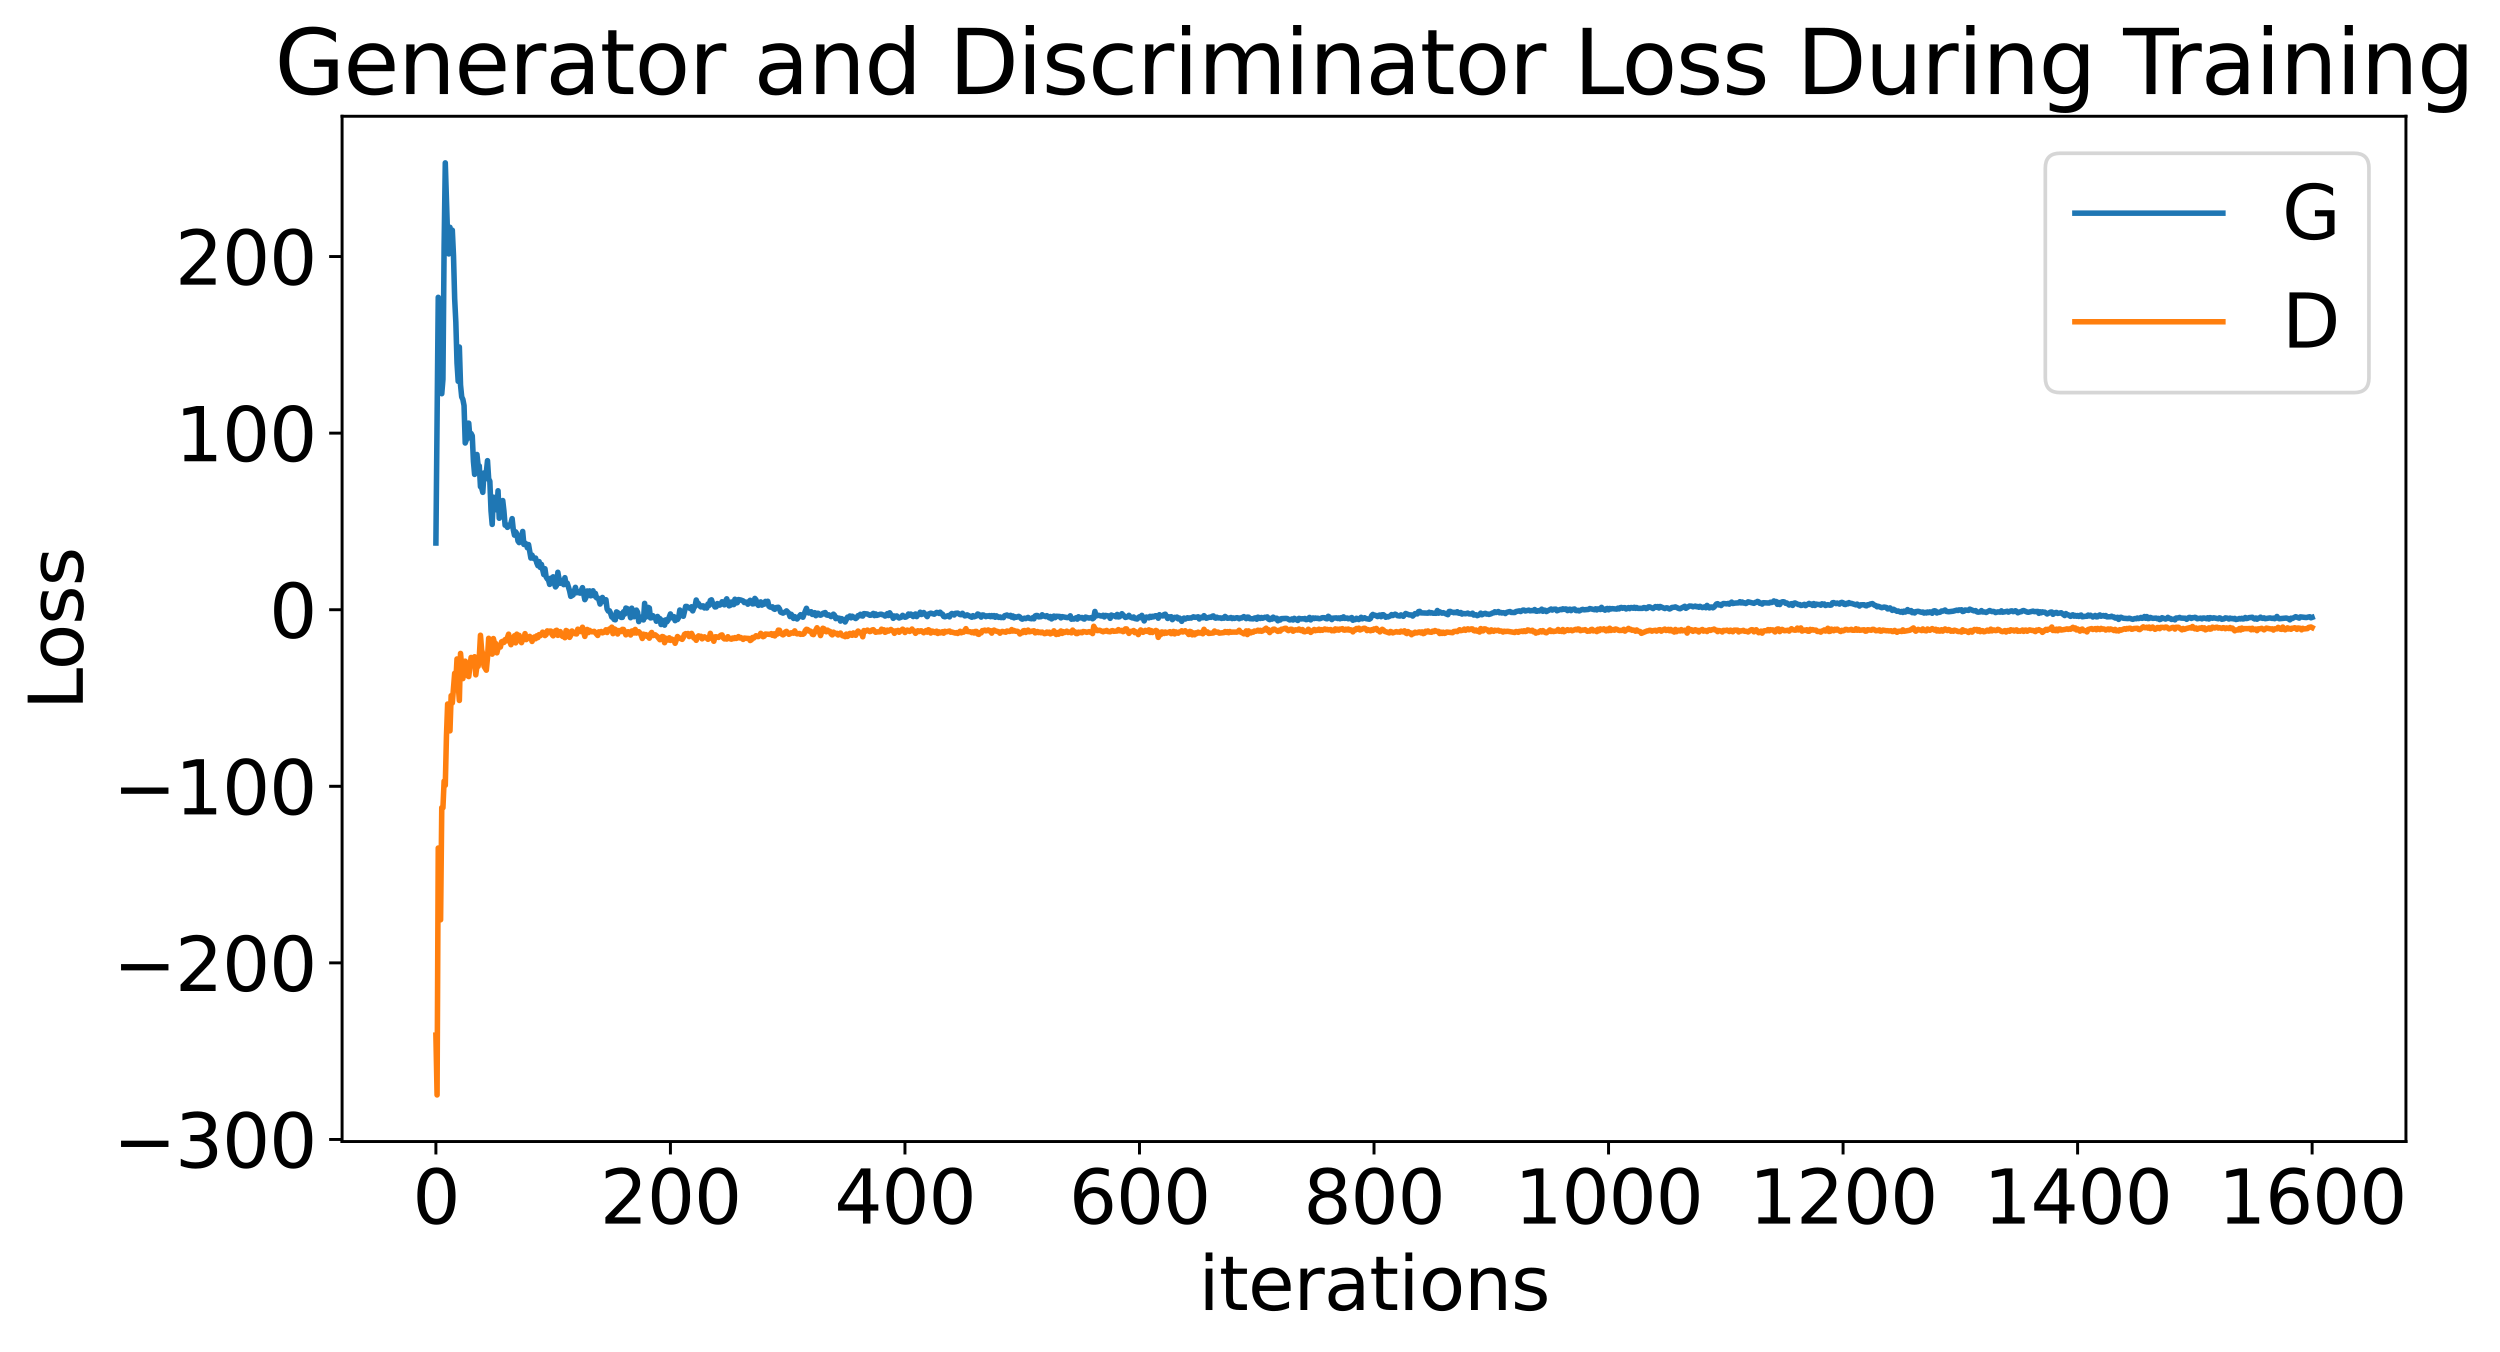 <?xml version="1.0" encoding="utf-8" standalone="no"?>
<!DOCTYPE svg PUBLIC "-//W3C//DTD SVG 1.1//EN"
  "http://www.w3.org/Graphics/SVG/1.1/DTD/svg11.dtd">
<svg xmlns:xlink="http://www.w3.org/1999/xlink" width="675.923pt" height="365.549pt" viewBox="0 0 675.923 365.549" xmlns="http://www.w3.org/2000/svg" version="1.1">
 <defs>
  <style type="text/css">*{stroke-linejoin: round; stroke-linecap: butt}</style>
 </defs>
 <g id="figure_1">
  <g id="patch_1">
   <path d="M 0 365.549 
L 675.923 365.549 
L 675.923 -0 
L 0 -0 
z
" style="fill: #ffffff"/>
  </g>
  <g id="axes_1">
   <g id="patch_2">
    <path d="M 92.491 308.636 
L 650.491 308.636 
L 650.491 31.436 
L 92.491 31.436 
z
" style="fill: #ffffff"/>
   </g>
   <g id="matplotlib.axis_1">
    <g id="xtick_1">
     <g id="line2d_1">
      <defs>
       <path id="mb996846378" d="M 0 0 
L 0 3.5 
" style="stroke: #000000; stroke-width: 0.8"/>
      </defs>
      <g>
       <use xlink:href="#mb996846378" x="117.854" y="308.636" style="stroke: #000000; stroke-width: 0.8"/>
      </g>
     </g>
     <g id="text_1">
      <!-- 0 -->
      <g transform="translate(111.492 330.833) scale(0.2 -0.2)">
       <defs>
        <path id="DejaVuSans-30" d="M 2034 4250 
Q 1547 4250 1301 3770 
Q 1056 3291 1056 2328 
Q 1056 1369 1301 889 
Q 1547 409 2034 409 
Q 2525 409 2770 889 
Q 3016 1369 3016 2328 
Q 3016 3291 2770 3770 
Q 2525 4250 2034 4250 
z
M 2034 4750 
Q 2819 4750 3233 4129 
Q 3647 3509 3647 2328 
Q 3647 1150 3233 529 
Q 2819 -91 2034 -91 
Q 1250 -91 836 529 
Q 422 1150 422 2328 
Q 422 3509 836 4129 
Q 1250 4750 2034 4750 
z
" transform="scale(0.016)"/>
       </defs>
       <use xlink:href="#DejaVuSans-30"/>
      </g>
     </g>
    </g>
    <g id="xtick_2">
     <g id="line2d_2">
      <g>
       <use xlink:href="#mb996846378" x="181.263" y="308.636" style="stroke: #000000; stroke-width: 0.8"/>
      </g>
     </g>
     <g id="text_2">
      <!-- 200 -->
      <g transform="translate(162.176 330.833) scale(0.2 -0.2)">
       <defs>
        <path id="DejaVuSans-32" d="M 1228 531 
L 3431 531 
L 3431 0 
L 469 0 
L 469 531 
Q 828 903 1448 1529 
Q 2069 2156 2228 2338 
Q 2531 2678 2651 2914 
Q 2772 3150 2772 3378 
Q 2772 3750 2511 3984 
Q 2250 4219 1831 4219 
Q 1534 4219 1204 4116 
Q 875 4013 500 3803 
L 500 4441 
Q 881 4594 1212 4672 
Q 1544 4750 1819 4750 
Q 2544 4750 2975 4387 
Q 3406 4025 3406 3419 
Q 3406 3131 3298 2873 
Q 3191 2616 2906 2266 
Q 2828 2175 2409 1742 
Q 1991 1309 1228 531 
z
" transform="scale(0.016)"/>
       </defs>
       <use xlink:href="#DejaVuSans-32"/>
       <use xlink:href="#DejaVuSans-30" x="63.623"/>
       <use xlink:href="#DejaVuSans-30" x="127.246"/>
      </g>
     </g>
    </g>
    <g id="xtick_3">
     <g id="line2d_3">
      <g>
       <use xlink:href="#mb996846378" x="244.672" y="308.636" style="stroke: #000000; stroke-width: 0.8"/>
      </g>
     </g>
     <g id="text_3">
      <!-- 400 -->
      <g transform="translate(225.585 330.833) scale(0.2 -0.2)">
       <defs>
        <path id="DejaVuSans-34" d="M 2419 4116 
L 825 1625 
L 2419 1625 
L 2419 4116 
z
M 2253 4666 
L 3047 4666 
L 3047 1625 
L 3713 1625 
L 3713 1100 
L 3047 1100 
L 3047 0 
L 2419 0 
L 2419 1100 
L 313 1100 
L 313 1709 
L 2253 4666 
z
" transform="scale(0.016)"/>
       </defs>
       <use xlink:href="#DejaVuSans-34"/>
       <use xlink:href="#DejaVuSans-30" x="63.623"/>
       <use xlink:href="#DejaVuSans-30" x="127.246"/>
      </g>
     </g>
    </g>
    <g id="xtick_4">
     <g id="line2d_4">
      <g>
       <use xlink:href="#mb996846378" x="308.082" y="308.636" style="stroke: #000000; stroke-width: 0.8"/>
      </g>
     </g>
     <g id="text_4">
      <!-- 600 -->
      <g transform="translate(288.994 330.833) scale(0.2 -0.2)">
       <defs>
        <path id="DejaVuSans-36" d="M 2113 2584 
Q 1688 2584 1439 2293 
Q 1191 2003 1191 1497 
Q 1191 994 1439 701 
Q 1688 409 2113 409 
Q 2538 409 2786 701 
Q 3034 994 3034 1497 
Q 3034 2003 2786 2293 
Q 2538 2584 2113 2584 
z
M 3366 4563 
L 3366 3988 
Q 3128 4100 2886 4159 
Q 2644 4219 2406 4219 
Q 1781 4219 1451 3797 
Q 1122 3375 1075 2522 
Q 1259 2794 1537 2939 
Q 1816 3084 2150 3084 
Q 2853 3084 3261 2657 
Q 3669 2231 3669 1497 
Q 3669 778 3244 343 
Q 2819 -91 2113 -91 
Q 1303 -91 875 529 
Q 447 1150 447 2328 
Q 447 3434 972 4092 
Q 1497 4750 2381 4750 
Q 2619 4750 2861 4703 
Q 3103 4656 3366 4563 
z
" transform="scale(0.016)"/>
       </defs>
       <use xlink:href="#DejaVuSans-36"/>
       <use xlink:href="#DejaVuSans-30" x="63.623"/>
       <use xlink:href="#DejaVuSans-30" x="127.246"/>
      </g>
     </g>
    </g>
    <g id="xtick_5">
     <g id="line2d_5">
      <g>
       <use xlink:href="#mb996846378" x="371.491" y="308.636" style="stroke: #000000; stroke-width: 0.8"/>
      </g>
     </g>
     <g id="text_5">
      <!-- 800 -->
      <g transform="translate(352.403 330.833) scale(0.2 -0.2)">
       <defs>
        <path id="DejaVuSans-38" d="M 2034 2216 
Q 1584 2216 1326 1975 
Q 1069 1734 1069 1313 
Q 1069 891 1326 650 
Q 1584 409 2034 409 
Q 2484 409 2743 651 
Q 3003 894 3003 1313 
Q 3003 1734 2745 1975 
Q 2488 2216 2034 2216 
z
M 1403 2484 
Q 997 2584 770 2862 
Q 544 3141 544 3541 
Q 544 4100 942 4425 
Q 1341 4750 2034 4750 
Q 2731 4750 3128 4425 
Q 3525 4100 3525 3541 
Q 3525 3141 3298 2862 
Q 3072 2584 2669 2484 
Q 3125 2378 3379 2068 
Q 3634 1759 3634 1313 
Q 3634 634 3220 271 
Q 2806 -91 2034 -91 
Q 1263 -91 848 271 
Q 434 634 434 1313 
Q 434 1759 690 2068 
Q 947 2378 1403 2484 
z
M 1172 3481 
Q 1172 3119 1398 2916 
Q 1625 2713 2034 2713 
Q 2441 2713 2670 2916 
Q 2900 3119 2900 3481 
Q 2900 3844 2670 4047 
Q 2441 4250 2034 4250 
Q 1625 4250 1398 4047 
Q 1172 3844 1172 3481 
z
" transform="scale(0.016)"/>
       </defs>
       <use xlink:href="#DejaVuSans-38"/>
       <use xlink:href="#DejaVuSans-30" x="63.623"/>
       <use xlink:href="#DejaVuSans-30" x="127.246"/>
      </g>
     </g>
    </g>
    <g id="xtick_6">
     <g id="line2d_6">
      <g>
       <use xlink:href="#mb996846378" x="434.9" y="308.636" style="stroke: #000000; stroke-width: 0.8"/>
      </g>
     </g>
     <g id="text_6">
      <!-- 1000 -->
      <g transform="translate(409.45 330.833) scale(0.2 -0.2)">
       <defs>
        <path id="DejaVuSans-31" d="M 794 531 
L 1825 531 
L 1825 4091 
L 703 3866 
L 703 4441 
L 1819 4666 
L 2450 4666 
L 2450 531 
L 3481 531 
L 3481 0 
L 794 0 
L 794 531 
z
" transform="scale(0.016)"/>
       </defs>
       <use xlink:href="#DejaVuSans-31"/>
       <use xlink:href="#DejaVuSans-30" x="63.623"/>
       <use xlink:href="#DejaVuSans-30" x="127.246"/>
       <use xlink:href="#DejaVuSans-30" x="190.869"/>
      </g>
     </g>
    </g>
    <g id="xtick_7">
     <g id="line2d_7">
      <g>
       <use xlink:href="#mb996846378" x="498.309" y="308.636" style="stroke: #000000; stroke-width: 0.8"/>
      </g>
     </g>
     <g id="text_7">
      <!-- 1200 -->
      <g transform="translate(472.859 330.833) scale(0.2 -0.2)">
       <use xlink:href="#DejaVuSans-31"/>
       <use xlink:href="#DejaVuSans-32" x="63.623"/>
       <use xlink:href="#DejaVuSans-30" x="127.246"/>
       <use xlink:href="#DejaVuSans-30" x="190.869"/>
      </g>
     </g>
    </g>
    <g id="xtick_8">
     <g id="line2d_8">
      <g>
       <use xlink:href="#mb996846378" x="561.718" y="308.636" style="stroke: #000000; stroke-width: 0.8"/>
      </g>
     </g>
     <g id="text_8">
      <!-- 1400 -->
      <g transform="translate(536.268 330.833) scale(0.2 -0.2)">
       <use xlink:href="#DejaVuSans-31"/>
       <use xlink:href="#DejaVuSans-34" x="63.623"/>
       <use xlink:href="#DejaVuSans-30" x="127.246"/>
       <use xlink:href="#DejaVuSans-30" x="190.869"/>
      </g>
     </g>
    </g>
    <g id="xtick_9">
     <g id="line2d_9">
      <g>
       <use xlink:href="#mb996846378" x="625.127" y="308.636" style="stroke: #000000; stroke-width: 0.8"/>
      </g>
     </g>
     <g id="text_9">
      <!-- 1600 -->
      <g transform="translate(599.677 330.833) scale(0.2 -0.2)">
       <use xlink:href="#DejaVuSans-31"/>
       <use xlink:href="#DejaVuSans-36" x="63.623"/>
       <use xlink:href="#DejaVuSans-30" x="127.246"/>
       <use xlink:href="#DejaVuSans-30" x="190.869"/>
      </g>
     </g>
    </g>
    <g id="text_10">
     <!-- iterations -->
     <g transform="translate(324.036 354.189) scale(0.2 -0.2)">
      <defs>
       <path id="DejaVuSans-69" d="M 603 3500 
L 1178 3500 
L 1178 0 
L 603 0 
L 603 3500 
z
M 603 4863 
L 1178 4863 
L 1178 4134 
L 603 4134 
L 603 4863 
z
" transform="scale(0.016)"/>
       <path id="DejaVuSans-74" d="M 1172 4494 
L 1172 3500 
L 2356 3500 
L 2356 3053 
L 1172 3053 
L 1172 1153 
Q 1172 725 1289 603 
Q 1406 481 1766 481 
L 2356 481 
L 2356 0 
L 1766 0 
Q 1100 0 847 248 
Q 594 497 594 1153 
L 594 3053 
L 172 3053 
L 172 3500 
L 594 3500 
L 594 4494 
L 1172 4494 
z
" transform="scale(0.016)"/>
       <path id="DejaVuSans-65" d="M 3597 1894 
L 3597 1613 
L 953 1613 
Q 991 1019 1311 708 
Q 1631 397 2203 397 
Q 2534 397 2845 478 
Q 3156 559 3463 722 
L 3463 178 
Q 3153 47 2828 -22 
Q 2503 -91 2169 -91 
Q 1331 -91 842 396 
Q 353 884 353 1716 
Q 353 2575 817 3079 
Q 1281 3584 2069 3584 
Q 2775 3584 3186 3129 
Q 3597 2675 3597 1894 
z
M 3022 2063 
Q 3016 2534 2758 2815 
Q 2500 3097 2075 3097 
Q 1594 3097 1305 2825 
Q 1016 2553 972 2059 
L 3022 2063 
z
" transform="scale(0.016)"/>
       <path id="DejaVuSans-72" d="M 2631 2963 
Q 2534 3019 2420 3045 
Q 2306 3072 2169 3072 
Q 1681 3072 1420 2755 
Q 1159 2438 1159 1844 
L 1159 0 
L 581 0 
L 581 3500 
L 1159 3500 
L 1159 2956 
Q 1341 3275 1631 3429 
Q 1922 3584 2338 3584 
Q 2397 3584 2469 3576 
Q 2541 3569 2628 3553 
L 2631 2963 
z
" transform="scale(0.016)"/>
       <path id="DejaVuSans-61" d="M 2194 1759 
Q 1497 1759 1228 1600 
Q 959 1441 959 1056 
Q 959 750 1161 570 
Q 1363 391 1709 391 
Q 2188 391 2477 730 
Q 2766 1069 2766 1631 
L 2766 1759 
L 2194 1759 
z
M 3341 1997 
L 3341 0 
L 2766 0 
L 2766 531 
Q 2569 213 2275 61 
Q 1981 -91 1556 -91 
Q 1019 -91 701 211 
Q 384 513 384 1019 
Q 384 1609 779 1909 
Q 1175 2209 1959 2209 
L 2766 2209 
L 2766 2266 
Q 2766 2663 2505 2880 
Q 2244 3097 1772 3097 
Q 1472 3097 1187 3025 
Q 903 2953 641 2809 
L 641 3341 
Q 956 3463 1253 3523 
Q 1550 3584 1831 3584 
Q 2591 3584 2966 3190 
Q 3341 2797 3341 1997 
z
" transform="scale(0.016)"/>
       <path id="DejaVuSans-6f" d="M 1959 3097 
Q 1497 3097 1228 2736 
Q 959 2375 959 1747 
Q 959 1119 1226 758 
Q 1494 397 1959 397 
Q 2419 397 2687 759 
Q 2956 1122 2956 1747 
Q 2956 2369 2687 2733 
Q 2419 3097 1959 3097 
z
M 1959 3584 
Q 2709 3584 3137 3096 
Q 3566 2609 3566 1747 
Q 3566 888 3137 398 
Q 2709 -91 1959 -91 
Q 1206 -91 779 398 
Q 353 888 353 1747 
Q 353 2609 779 3096 
Q 1206 3584 1959 3584 
z
" transform="scale(0.016)"/>
       <path id="DejaVuSans-6e" d="M 3513 2113 
L 3513 0 
L 2938 0 
L 2938 2094 
Q 2938 2591 2744 2837 
Q 2550 3084 2163 3084 
Q 1697 3084 1428 2787 
Q 1159 2491 1159 1978 
L 1159 0 
L 581 0 
L 581 3500 
L 1159 3500 
L 1159 2956 
Q 1366 3272 1645 3428 
Q 1925 3584 2291 3584 
Q 2894 3584 3203 3211 
Q 3513 2838 3513 2113 
z
" transform="scale(0.016)"/>
       <path id="DejaVuSans-73" d="M 2834 3397 
L 2834 2853 
Q 2591 2978 2328 3040 
Q 2066 3103 1784 3103 
Q 1356 3103 1142 2972 
Q 928 2841 928 2578 
Q 928 2378 1081 2264 
Q 1234 2150 1697 2047 
L 1894 2003 
Q 2506 1872 2764 1633 
Q 3022 1394 3022 966 
Q 3022 478 2636 193 
Q 2250 -91 1575 -91 
Q 1294 -91 989 -36 
Q 684 19 347 128 
L 347 722 
Q 666 556 975 473 
Q 1284 391 1588 391 
Q 1994 391 2212 530 
Q 2431 669 2431 922 
Q 2431 1156 2273 1281 
Q 2116 1406 1581 1522 
L 1381 1569 
Q 847 1681 609 1914 
Q 372 2147 372 2553 
Q 372 3047 722 3315 
Q 1072 3584 1716 3584 
Q 2034 3584 2315 3537 
Q 2597 3491 2834 3397 
z
" transform="scale(0.016)"/>
      </defs>
      <use xlink:href="#DejaVuSans-69"/>
      <use xlink:href="#DejaVuSans-74" x="27.783"/>
      <use xlink:href="#DejaVuSans-65" x="66.992"/>
      <use xlink:href="#DejaVuSans-72" x="128.516"/>
      <use xlink:href="#DejaVuSans-61" x="169.629"/>
      <use xlink:href="#DejaVuSans-74" x="230.908"/>
      <use xlink:href="#DejaVuSans-69" x="270.117"/>
      <use xlink:href="#DejaVuSans-6f" x="297.9"/>
      <use xlink:href="#DejaVuSans-6e" x="359.082"/>
      <use xlink:href="#DejaVuSans-73" x="422.461"/>
     </g>
    </g>
   </g>
   <g id="matplotlib.axis_2">
    <g id="ytick_1">
     <g id="line2d_10">
      <defs>
       <path id="m181851fa7d" d="M 0 0 
L -3.5 0 
" style="stroke: #000000; stroke-width: 0.8"/>
      </defs>
      <g>
       <use xlink:href="#m181851fa7d" x="92.491" y="308.076" style="stroke: #000000; stroke-width: 0.8"/>
      </g>
     </g>
     <g id="text_11">
      <!-- −300 -->
      <g transform="translate(30.556 315.675) scale(0.2 -0.2)">
       <defs>
        <path id="DejaVuSans-2212" d="M 678 2272 
L 4684 2272 
L 4684 1741 
L 678 1741 
L 678 2272 
z
" transform="scale(0.016)"/>
        <path id="DejaVuSans-33" d="M 2597 2516 
Q 3050 2419 3304 2112 
Q 3559 1806 3559 1356 
Q 3559 666 3084 287 
Q 2609 -91 1734 -91 
Q 1441 -91 1130 -33 
Q 819 25 488 141 
L 488 750 
Q 750 597 1062 519 
Q 1375 441 1716 441 
Q 2309 441 2620 675 
Q 2931 909 2931 1356 
Q 2931 1769 2642 2001 
Q 2353 2234 1838 2234 
L 1294 2234 
L 1294 2753 
L 1863 2753 
Q 2328 2753 2575 2939 
Q 2822 3125 2822 3475 
Q 2822 3834 2567 4026 
Q 2313 4219 1838 4219 
Q 1578 4219 1281 4162 
Q 984 4106 628 3988 
L 628 4550 
Q 988 4650 1302 4700 
Q 1616 4750 1894 4750 
Q 2613 4750 3031 4423 
Q 3450 4097 3450 3541 
Q 3450 3153 3228 2886 
Q 3006 2619 2597 2516 
z
" transform="scale(0.016)"/>
       </defs>
       <use xlink:href="#DejaVuSans-2212"/>
       <use xlink:href="#DejaVuSans-33" x="83.789"/>
       <use xlink:href="#DejaVuSans-30" x="147.412"/>
       <use xlink:href="#DejaVuSans-30" x="211.035"/>
      </g>
     </g>
    </g>
    <g id="ytick_2">
     <g id="line2d_11">
      <g>
       <use xlink:href="#m181851fa7d" x="92.491" y="260.334" style="stroke: #000000; stroke-width: 0.8"/>
      </g>
     </g>
     <g id="text_12">
      <!-- −200 -->
      <g transform="translate(30.556 267.932) scale(0.2 -0.2)">
       <use xlink:href="#DejaVuSans-2212"/>
       <use xlink:href="#DejaVuSans-32" x="83.789"/>
       <use xlink:href="#DejaVuSans-30" x="147.412"/>
       <use xlink:href="#DejaVuSans-30" x="211.035"/>
      </g>
     </g>
    </g>
    <g id="ytick_3">
     <g id="line2d_12">
      <g>
       <use xlink:href="#m181851fa7d" x="92.491" y="212.591" style="stroke: #000000; stroke-width: 0.8"/>
      </g>
     </g>
     <g id="text_13">
      <!-- −100 -->
      <g transform="translate(30.556 220.19) scale(0.2 -0.2)">
       <use xlink:href="#DejaVuSans-2212"/>
       <use xlink:href="#DejaVuSans-31" x="83.789"/>
       <use xlink:href="#DejaVuSans-30" x="147.412"/>
       <use xlink:href="#DejaVuSans-30" x="211.035"/>
      </g>
     </g>
    </g>
    <g id="ytick_4">
     <g id="line2d_13">
      <g>
       <use xlink:href="#m181851fa7d" x="92.491" y="164.849" style="stroke: #000000; stroke-width: 0.8"/>
      </g>
     </g>
     <g id="text_14">
      <!-- 0 -->
      <g transform="translate(72.766 172.447) scale(0.2 -0.2)">
       <use xlink:href="#DejaVuSans-30"/>
      </g>
     </g>
    </g>
    <g id="ytick_5">
     <g id="line2d_14">
      <g>
       <use xlink:href="#m181851fa7d" x="92.491" y="117.106" style="stroke: #000000; stroke-width: 0.8"/>
      </g>
     </g>
     <g id="text_15">
      <!-- 100 -->
      <g transform="translate(47.316 124.704) scale(0.2 -0.2)">
       <use xlink:href="#DejaVuSans-31"/>
       <use xlink:href="#DejaVuSans-30" x="63.623"/>
       <use xlink:href="#DejaVuSans-30" x="127.246"/>
      </g>
     </g>
    </g>
    <g id="ytick_6">
     <g id="line2d_15">
      <g>
       <use xlink:href="#m181851fa7d" x="92.491" y="69.363" style="stroke: #000000; stroke-width: 0.8"/>
      </g>
     </g>
     <g id="text_16">
      <!-- 200 -->
      <g transform="translate(47.316 76.962) scale(0.2 -0.2)">
       <use xlink:href="#DejaVuSans-32"/>
       <use xlink:href="#DejaVuSans-30" x="63.623"/>
       <use xlink:href="#DejaVuSans-30" x="127.246"/>
      </g>
     </g>
    </g>
    <g id="text_17">
     <!-- Loss -->
     <g transform="translate(22.397 191.971) rotate(-90) scale(0.2 -0.2)">
      <defs>
       <path id="DejaVuSans-4c" d="M 628 4666 
L 1259 4666 
L 1259 531 
L 3531 531 
L 3531 0 
L 628 0 
L 628 4666 
z
" transform="scale(0.016)"/>
      </defs>
      <use xlink:href="#DejaVuSans-4c"/>
      <use xlink:href="#DejaVuSans-6f" x="53.963"/>
      <use xlink:href="#DejaVuSans-73" x="115.145"/>
      <use xlink:href="#DejaVuSans-73" x="167.244"/>
     </g>
    </g>
   </g>
   <g id="line2d_16">
    <path d="M 117.854 146.813 
L 118.488 80.392 
L 118.805 93.975 
L 119.439 106.443 
L 119.757 102.549 
L 120.074 66.652 
L 120.391 44.036 
L 121.025 64.166 
L 121.342 68.653 
L 121.659 61.461 
L 121.976 63.79 
L 122.293 62.243 
L 122.61 69.058 
L 122.927 80.741 
L 123.244 87.131 
L 123.561 98.14 
L 123.878 103.093 
L 124.195 93.826 
L 124.512 104.095 
L 124.829 107.309 
L 125.146 107.993 
L 125.463 109.645 
L 125.78 119.774 
L 126.097 118.893 
L 126.414 114.43 
L 126.732 114.412 
L 127.049 118.415 
L 127.366 117.207 
L 127.683 117.824 
L 128 124.735 
L 128.317 128.259 
L 128.634 123.196 
L 128.951 122.886 
L 129.268 125.844 
L 129.585 125.967 
L 129.902 131.582 
L 130.219 131.872 
L 130.536 133.114 
L 130.853 127.878 
L 131.17 129.496 
L 131.487 127.713 
L 131.804 124.552 
L 132.121 129.481 
L 132.438 130.091 
L 132.755 138.115 
L 133.072 141.782 
L 133.389 134.415 
L 133.707 137.676 
L 134.024 136.065 
L 134.341 137.87 
L 134.658 132.691 
L 134.975 140.12 
L 135.292 137.645 
L 135.609 136.745 
L 135.926 135.336 
L 136.243 138.13 
L 136.56 142.003 
L 136.877 141.846 
L 137.194 142.579 
L 137.511 142.251 
L 137.828 142.172 
L 138.145 141.417 
L 138.462 140.225 
L 138.779 143.217 
L 139.096 144.688 
L 139.413 143.797 
L 139.73 144.278 
L 140.047 146.271 
L 140.364 146.702 
L 140.682 145.462 
L 140.999 145.834 
L 141.316 143.693 
L 141.633 147.194 
L 141.95 146.821 
L 142.267 147.072 
L 142.584 148.094 
L 142.901 147.234 
L 143.535 150.884 
L 143.852 150.093 
L 144.169 150.883 
L 144.486 151.093 
L 144.803 150.889 
L 145.12 152.174 
L 145.437 152.943 
L 145.754 151.838 
L 146.071 153.426 
L 146.388 152.602 
L 147.022 155.337 
L 147.339 153.769 
L 147.657 155.986 
L 147.974 156.514 
L 148.291 156.792 
L 148.608 158.005 
L 148.925 156.319 
L 149.242 157.103 
L 149.559 155.953 
L 149.876 157.745 
L 150.193 158.684 
L 150.51 158.245 
L 150.827 154.73 
L 151.144 156.566 
L 151.461 157.7 
L 151.778 156.92 
L 152.095 157.017 
L 152.412 158.068 
L 152.729 156.191 
L 153.046 157.969 
L 153.363 157.663 
L 153.997 159.728 
L 154.314 161.236 
L 154.949 160.848 
L 155.583 158.8 
L 155.9 160.26 
L 156.217 159.927 
L 156.534 160.268 
L 156.851 160.365 
L 157.485 158.884 
L 158.119 162.123 
L 158.436 161.528 
L 158.753 159.785 
L 159.07 160.608 
L 159.387 159.759 
L 159.704 161.089 
L 160.338 159.732 
L 160.655 161.107 
L 160.972 160.441 
L 161.289 161.63 
L 161.607 161.671 
L 161.924 162.152 
L 162.241 163.316 
L 162.875 161.537 
L 163.192 162.636 
L 163.826 162.15 
L 164.143 164.664 
L 164.46 165.211 
L 164.777 165.14 
L 165.094 165.83 
L 165.411 166.831 
L 165.728 166.919 
L 166.045 167.478 
L 166.362 167.576 
L 166.679 165.443 
L 166.996 165.627 
L 167.313 166.593 
L 167.63 165.962 
L 167.947 166.931 
L 168.264 166.917 
L 168.582 165.406 
L 168.899 166.035 
L 169.216 164.4 
L 169.533 164.528 
L 169.85 164.778 
L 170.167 165.584 
L 170.484 167.012 
L 170.801 164.441 
L 171.435 166.745 
L 172.069 164.956 
L 172.386 165.544 
L 172.703 168.059 
L 173.02 166.863 
L 173.337 166.852 
L 173.971 167.611 
L 174.288 163.137 
L 174.605 166.852 
L 174.922 164.939 
L 175.239 164.214 
L 175.557 164.387 
L 175.874 167.064 
L 176.191 167.008 
L 176.508 166.463 
L 176.825 166.887 
L 177.142 166.91 
L 177.459 167.963 
L 177.776 166.681 
L 178.093 167.176 
L 178.41 167.246 
L 178.727 168.844 
L 179.044 167.709 
L 179.361 168.158 
L 179.678 169.018 
L 179.995 167.592 
L 180.312 168.116 
L 180.629 167.66 
L 181.263 165.995 
L 181.58 166.96 
L 181.897 167.091 
L 182.214 166.722 
L 182.532 167.802 
L 182.849 167.452 
L 183.166 167.494 
L 183.483 166.977 
L 183.8 164.934 
L 184.117 165.345 
L 184.434 166.148 
L 184.751 166.617 
L 185.385 163.957 
L 185.702 163.967 
L 186.019 164.243 
L 186.336 164.333 
L 186.653 164.564 
L 186.97 164.054 
L 187.287 165.162 
L 187.604 164.311 
L 187.921 163.895 
L 188.238 162.23 
L 188.555 163.021 
L 188.872 163.191 
L 189.189 163.821 
L 189.507 164.095 
L 189.824 163.816 
L 190.141 163.811 
L 190.458 164.366 
L 190.775 164.154 
L 191.092 164.381 
L 191.409 163.315 
L 191.726 163.672 
L 192.043 162.35 
L 192.36 162.175 
L 192.677 163.137 
L 192.994 163.468 
L 193.311 164.098 
L 193.628 164.052 
L 193.945 163.192 
L 194.262 163.338 
L 194.579 163.61 
L 194.896 163.409 
L 195.213 162.704 
L 195.53 163.023 
L 195.847 163.529 
L 196.164 162.514 
L 196.482 161.906 
L 197.116 163.801 
L 197.433 163.662 
L 197.75 162.767 
L 198.067 163.428 
L 198.384 163.458 
L 198.701 162.019 
L 199.018 163.02 
L 199.335 162.951 
L 199.652 162.107 
L 200.286 162.229 
L 200.92 162.468 
L 201.237 162.913 
L 201.554 162.775 
L 201.871 162.843 
L 202.188 163.355 
L 202.505 162.628 
L 202.822 162.306 
L 203.139 162.595 
L 203.457 163.28 
L 203.774 163.235 
L 204.091 161.798 
L 204.408 162.181 
L 204.725 163.301 
L 205.042 163.675 
L 205.359 163.381 
L 205.676 162.734 
L 205.993 163.61 
L 206.31 163.323 
L 206.627 163.353 
L 206.944 162.602 
L 207.261 163.122 
L 207.578 162.57 
L 207.895 163.909 
L 208.212 164.132 
L 208.529 164.182 
L 208.846 164.069 
L 209.163 164.588 
L 209.48 164.74 
L 209.797 164.283 
L 210.432 164.186 
L 210.749 164.616 
L 211.066 165.504 
L 211.7 165.767 
L 212.334 165.438 
L 212.651 165.166 
L 213.285 165.821 
L 213.602 166.699 
L 213.919 166.09 
L 214.236 166.546 
L 214.553 167.202 
L 214.87 166.722 
L 215.504 167.357 
L 216.455 166.196 
L 216.772 166.672 
L 217.089 166.874 
L 217.724 165.242 
L 218.041 164.469 
L 218.358 165.367 
L 218.675 165.737 
L 219.309 165.389 
L 219.626 166.118 
L 219.943 166.045 
L 220.26 165.652 
L 220.577 166.464 
L 220.894 165.812 
L 221.211 165.811 
L 221.528 166.233 
L 221.845 166.329 
L 222.162 166.184 
L 222.479 165.832 
L 223.113 165.619 
L 223.43 166.241 
L 223.747 166.332 
L 224.064 166.229 
L 224.699 166.707 
L 225.333 166.057 
L 225.65 166.367 
L 225.967 167.26 
L 226.284 167.008 
L 226.601 167.162 
L 226.918 167.142 
L 227.235 167.918 
L 227.552 167.266 
L 227.869 167.63 
L 228.186 167.502 
L 228.503 168.161 
L 229.137 166.867 
L 229.454 166.92 
L 229.771 166.549 
L 230.088 167.039 
L 230.405 166.612 
L 231.357 167.228 
L 231.674 166.976 
L 231.991 166.452 
L 232.308 166.489 
L 232.625 166.092 
L 232.942 166.502 
L 233.259 166.56 
L 233.576 165.91 
L 234.527 166.006 
L 235.161 166.349 
L 235.478 166.323 
L 236.112 165.846 
L 236.429 166.437 
L 236.746 165.984 
L 237.063 166.38 
L 238.014 166.068 
L 238.332 166.07 
L 238.649 166.238 
L 238.966 166.275 
L 239.283 166.56 
L 239.6 166.428 
L 239.917 165.903 
L 240.234 166.414 
L 240.551 165.688 
L 240.868 166.21 
L 241.185 166.443 
L 241.502 167.175 
L 241.819 166.547 
L 242.136 166.812 
L 242.453 166.534 
L 243.087 167.081 
L 243.721 166.84 
L 244.038 166.369 
L 244.672 166.876 
L 244.989 166.808 
L 245.307 166.563 
L 245.624 166.01 
L 245.941 166.357 
L 246.258 166.028 
L 246.575 166.255 
L 246.892 166.696 
L 247.209 166.184 
L 247.526 166.003 
L 247.843 166.706 
L 248.16 166.215 
L 248.477 166.142 
L 248.794 165.532 
L 249.111 166.138 
L 249.428 165.987 
L 249.745 165.612 
L 250.696 166.712 
L 251.013 166.035 
L 251.647 165.784 
L 252.599 166.055 
L 253.233 165.584 
L 253.55 165.646 
L 253.867 165.847 
L 254.184 165.522 
L 254.501 165.979 
L 254.818 166.035 
L 255.135 166.662 
L 255.452 166.76 
L 256.403 166.435 
L 256.72 166.783 
L 257.037 166.141 
L 257.354 165.875 
L 257.671 165.975 
L 257.988 166.271 
L 258.305 165.838 
L 258.939 165.77 
L 259.574 166.178 
L 259.891 166.191 
L 260.208 165.818 
L 260.842 166.511 
L 261.159 166.449 
L 261.476 166.241 
L 262.744 166.883 
L 263.061 166.46 
L 263.378 166.758 
L 264.012 166.516 
L 264.329 166.008 
L 264.646 166.129 
L 265.28 166.845 
L 265.597 166.274 
L 265.914 166.282 
L 266.549 166.712 
L 266.866 166.497 
L 267.183 166.611 
L 267.5 166.444 
L 267.817 166.73 
L 268.134 166.437 
L 268.451 166.704 
L 268.768 166.441 
L 269.085 166.89 
L 269.402 166.503 
L 270.036 166.926 
L 270.353 166.803 
L 270.67 166.976 
L 270.987 166.899 
L 271.304 166.984 
L 271.621 166.476 
L 272.255 166.278 
L 272.572 166.503 
L 272.889 166.57 
L 273.207 166.37 
L 273.524 166.853 
L 273.841 166.531 
L 274.158 167.048 
L 274.475 166.761 
L 274.792 166.886 
L 275.426 166.645 
L 275.743 166.826 
L 276.06 167.224 
L 276.377 167.398 
L 277.011 167.137 
L 277.328 167.25 
L 277.962 166.936 
L 278.279 167.181 
L 278.913 167.295 
L 279.23 167.001 
L 279.547 167.302 
L 279.864 166.535 
L 280.182 166.397 
L 280.499 166.435 
L 280.816 166.783 
L 281.45 166.731 
L 281.767 166.217 
L 282.084 166.567 
L 282.401 166.529 
L 282.718 166.719 
L 283.035 166.465 
L 283.669 167.027 
L 283.986 166.683 
L 284.303 167.336 
L 284.62 167.092 
L 284.937 166.567 
L 285.254 166.989 
L 285.571 166.623 
L 286.522 166.675 
L 286.839 167.062 
L 287.157 166.724 
L 287.791 166.845 
L 288.425 166.963 
L 288.742 166.983 
L 289.059 166.842 
L 289.376 166.502 
L 289.693 167.418 
L 290.01 167.302 
L 290.327 167.366 
L 290.961 167.024 
L 291.278 167.391 
L 291.595 166.757 
L 291.912 167.057 
L 292.546 166.958 
L 292.863 167.276 
L 293.18 167.375 
L 293.497 166.841 
L 294.449 167.113 
L 295.083 166.972 
L 295.4 167.291 
L 295.717 167.067 
L 296.034 165.323 
L 296.351 166.546 
L 296.668 166.38 
L 296.985 166.35 
L 297.619 166.535 
L 297.936 166.556 
L 298.253 166.356 
L 298.57 166.794 
L 298.887 166.395 
L 299.838 166.558 
L 300.155 167.176 
L 300.472 166.287 
L 300.789 166.511 
L 301.107 166.462 
L 301.741 166.764 
L 302.058 166.13 
L 302.375 166.803 
L 302.692 166.742 
L 303.326 165.927 
L 304.277 166.934 
L 304.911 166.745 
L 305.228 166.37 
L 305.545 166.801 
L 306.179 167.071 
L 306.496 166.816 
L 306.813 167.223 
L 307.447 167.363 
L 307.764 166.969 
L 308.082 166.753 
L 308.399 166.998 
L 308.716 166.382 
L 309.033 166.995 
L 309.35 167.875 
L 309.667 166.987 
L 309.984 166.826 
L 310.618 167.049 
L 310.935 166.645 
L 311.252 166.91 
L 311.569 166.632 
L 311.886 166.784 
L 312.203 166.545 
L 312.52 166.456 
L 312.837 166.537 
L 313.154 167.145 
L 313.471 166.201 
L 313.788 166.478 
L 314.422 166.526 
L 314.739 166.162 
L 315.057 166.062 
L 315.691 167.214 
L 316.008 166.756 
L 316.325 166.974 
L 316.642 166.738 
L 316.959 167.536 
L 317.593 166.92 
L 317.91 166.985 
L 318.227 166.844 
L 318.544 167.331 
L 318.861 167.096 
L 319.178 167.413 
L 319.495 167.982 
L 319.812 167.303 
L 320.129 167.114 
L 320.446 167.372 
L 321.08 167.021 
L 321.397 167.147 
L 321.714 167.058 
L 322.032 167.107 
L 322.666 166.768 
L 322.983 166.903 
L 323.617 166.86 
L 323.934 166.764 
L 324.251 167.353 
L 324.568 166.947 
L 324.885 166.897 
L 325.202 167.016 
L 325.519 166.462 
L 326.153 167.159 
L 326.787 166.939 
L 327.104 166.852 
L 327.421 166.908 
L 327.738 166.615 
L 328.055 166.527 
L 328.372 166.991 
L 328.689 167.132 
L 329.007 166.872 
L 329.324 167.064 
L 329.958 167.056 
L 330.275 167.201 
L 330.592 167.046 
L 330.909 167.141 
L 331.226 166.671 
L 331.86 167.151 
L 332.494 167.093 
L 332.811 166.961 
L 333.128 167.238 
L 333.445 167.067 
L 333.762 167.195 
L 334.396 166.998 
L 334.713 167.06 
L 335.03 167.289 
L 335.347 167.065 
L 335.664 167.093 
L 336.299 166.718 
L 336.933 167.257 
L 337.25 166.848 
L 337.567 166.865 
L 337.884 167.268 
L 338.835 167.315 
L 339.152 167.112 
L 339.469 167.048 
L 339.786 167.417 
L 340.103 166.859 
L 340.42 166.975 
L 340.737 167.212 
L 341.054 166.953 
L 341.371 167.154 
L 342.005 166.886 
L 342.322 166.962 
L 342.639 166.795 
L 342.957 167.377 
L 343.274 167.534 
L 343.591 167.193 
L 343.908 167.396 
L 344.225 166.865 
L 344.859 167.31 
L 345.176 167.144 
L 345.493 167.839 
L 345.81 167.392 
L 346.127 167.624 
L 346.444 167.267 
L 347.712 167.197 
L 348.029 167.239 
L 348.663 167.601 
L 348.98 167.567 
L 349.297 167.343 
L 349.614 167.627 
L 349.932 167.185 
L 350.883 167.754 
L 351.2 167.193 
L 351.834 167.345 
L 352.151 167.276 
L 352.468 167.338 
L 352.785 167.218 
L 353.102 167.525 
L 353.419 167.486 
L 354.053 166.934 
L 354.37 167.599 
L 354.687 167.196 
L 355.004 167.073 
L 355.321 167.231 
L 355.638 167.088 
L 355.955 167.194 
L 356.272 167.141 
L 356.589 167.288 
L 356.907 167.258 
L 357.541 166.999 
L 358.175 167.024 
L 358.492 167.266 
L 358.809 167.303 
L 359.126 166.629 
L 359.443 166.868 
L 360.077 167.517 
L 360.394 167.131 
L 361.345 167.059 
L 361.662 167.225 
L 361.979 167.074 
L 362.296 167.3 
L 362.613 167.005 
L 362.93 167.181 
L 363.247 166.782 
L 363.564 167.195 
L 364.199 167.097 
L 364.516 167.292 
L 364.833 167.159 
L 365.15 167.285 
L 365.467 166.967 
L 365.784 167.694 
L 366.101 167.503 
L 366.418 167.514 
L 366.735 167.161 
L 367.369 167.503 
L 368.003 166.898 
L 368.32 167.31 
L 368.954 167.016 
L 369.271 167.251 
L 370.222 167.416 
L 370.539 167.211 
L 370.857 166.434 
L 371.174 166.127 
L 371.491 166.374 
L 371.808 166.34 
L 372.442 166.699 
L 372.759 166.367 
L 373.076 166.289 
L 373.393 166.737 
L 373.71 166.21 
L 374.027 166.206 
L 374.344 166.469 
L 374.661 166.893 
L 374.978 166.7 
L 375.295 166.797 
L 375.929 166.497 
L 376.246 166.17 
L 376.563 166.418 
L 377.197 166.053 
L 377.514 166.192 
L 377.832 166.459 
L 378.466 166.548 
L 378.783 166.246 
L 379.417 166.631 
L 380.051 165.867 
L 381.002 166.255 
L 381.636 166.263 
L 381.953 166.559 
L 382.587 165.905 
L 383.221 165.974 
L 383.538 165.351 
L 383.855 165.298 
L 384.172 165.698 
L 386.075 165.775 
L 386.392 165.533 
L 386.709 165.744 
L 387.026 165.648 
L 387.343 165.787 
L 388.294 165.81 
L 388.611 165.062 
L 388.928 165.785 
L 389.245 165.419 
L 389.879 165.781 
L 390.196 165.648 
L 391.464 166.188 
L 391.782 165.338 
L 392.099 165.297 
L 392.416 165.515 
L 392.733 165.505 
L 393.05 165.658 
L 393.367 165.549 
L 393.684 165.654 
L 394.001 165.394 
L 394.318 165.753 
L 394.635 165.821 
L 394.952 165.606 
L 395.269 166.029 
L 395.586 165.869 
L 396.22 165.946 
L 396.854 165.765 
L 397.171 165.982 
L 397.805 166.002 
L 398.122 165.788 
L 398.439 166.287 
L 399.074 166.211 
L 399.391 166.457 
L 400.025 166.188 
L 400.342 165.78 
L 400.659 166.209 
L 401.293 165.893 
L 401.61 165.827 
L 401.927 166.03 
L 402.244 166.003 
L 402.561 166.121 
L 403.195 165.924 
L 403.512 165.721 
L 403.829 165.697 
L 404.146 165.405 
L 404.463 165.597 
L 405.097 165.34 
L 405.414 165.682 
L 405.732 165.58 
L 406.049 165.731 
L 406.366 165.652 
L 406.683 165.688 
L 407 165.884 
L 407.317 165.584 
L 407.951 165.404 
L 408.268 165.352 
L 408.585 165.58 
L 409.536 165.603 
L 409.853 165.346 
L 410.804 165.159 
L 411.121 165.341 
L 411.755 164.955 
L 412.072 164.961 
L 412.389 165.192 
L 413.341 164.957 
L 413.658 165.146 
L 414.292 165.082 
L 414.609 165.095 
L 414.926 164.807 
L 415.243 165.228 
L 415.56 165.266 
L 415.877 165.103 
L 416.194 165.185 
L 416.511 165.012 
L 416.828 164.705 
L 417.145 165.269 
L 417.462 164.957 
L 417.779 165.007 
L 418.096 165.341 
L 419.364 164.662 
L 419.682 164.945 
L 419.999 164.735 
L 420.633 164.692 
L 420.95 165.13 
L 421.901 164.76 
L 422.218 164.835 
L 422.535 164.605 
L 422.852 164.754 
L 423.169 164.64 
L 423.486 164.668 
L 423.803 165.085 
L 424.12 164.8 
L 424.437 164.702 
L 424.754 165.092 
L 425.071 164.785 
L 425.705 164.655 
L 426.022 165.051 
L 426.339 165.094 
L 426.657 165.015 
L 426.974 165.173 
L 427.608 164.854 
L 427.925 164.753 
L 428.242 164.881 
L 429.51 164.767 
L 429.827 164.538 
L 431.095 164.844 
L 431.412 164.599 
L 431.729 164.904 
L 432.046 164.632 
L 432.363 164.646 
L 432.68 164.791 
L 432.997 164.208 
L 433.314 164.72 
L 433.632 164.686 
L 433.949 164.972 
L 434.266 164.608 
L 434.583 164.512 
L 434.9 164.873 
L 435.217 164.52 
L 435.534 164.653 
L 435.851 164.556 
L 437.119 164.682 
L 437.436 164.428 
L 437.753 164.624 
L 438.07 164.293 
L 438.387 164.24 
L 438.704 164.455 
L 439.021 164.293 
L 439.338 164.303 
L 439.655 164.651 
L 440.289 164.281 
L 440.607 164.558 
L 440.924 164.271 
L 441.241 164.266 
L 441.558 164.443 
L 441.875 164.196 
L 442.192 164.48 
L 442.509 164.262 
L 442.826 164.474 
L 444.094 164.474 
L 444.411 164.274 
L 444.728 164.296 
L 445.045 164.543 
L 445.362 164.458 
L 445.679 164.096 
L 445.996 164.07 
L 446.947 164.533 
L 447.582 164.003 
L 447.899 164.192 
L 448.216 164.002 
L 448.533 164.387 
L 448.85 163.98 
L 450.118 164.529 
L 450.435 164.349 
L 450.752 164.334 
L 451.386 164.654 
L 451.703 164.513 
L 452.02 164.249 
L 452.654 164.181 
L 452.971 164.087 
L 453.922 164.528 
L 454.239 164.586 
L 455.508 163.922 
L 455.825 164.463 
L 456.776 163.851 
L 457.41 163.89 
L 457.727 164.066 
L 458.361 163.871 
L 458.678 164.048 
L 458.995 163.984 
L 459.312 164.183 
L 459.629 163.936 
L 460.263 164.274 
L 460.897 164.071 
L 461.214 164.313 
L 461.532 163.687 
L 462.166 164.361 
L 462.483 164.122 
L 462.8 164.115 
L 463.117 164.334 
L 463.434 164.137 
L 464.068 163.311 
L 464.385 163.22 
L 464.702 163.55 
L 465.019 163.448 
L 465.336 163.713 
L 465.653 163.351 
L 465.97 163.173 
L 466.921 163.264 
L 467.238 163.152 
L 467.555 163.343 
L 468.189 162.793 
L 468.507 163.166 
L 469.141 163.047 
L 470.092 162.993 
L 470.409 162.682 
L 470.726 163.01 
L 471.043 162.766 
L 471.36 163.043 
L 471.677 162.971 
L 471.994 163.17 
L 472.311 163.026 
L 472.628 162.715 
L 474.213 163.121 
L 474.53 162.888 
L 474.847 162.861 
L 475.164 162.605 
L 475.482 162.719 
L 475.799 163.12 
L 476.116 163.036 
L 476.433 163.323 
L 476.75 162.959 
L 477.701 163.009 
L 478.335 163.04 
L 478.652 162.83 
L 478.969 162.902 
L 479.286 162.797 
L 479.603 162.476 
L 479.92 162.792 
L 480.237 162.64 
L 480.554 163.394 
L 480.871 162.887 
L 481.188 163.447 
L 481.505 162.934 
L 481.822 162.728 
L 482.139 162.686 
L 482.457 162.776 
L 482.774 163.118 
L 483.091 163.03 
L 483.725 163.58 
L 484.042 163.307 
L 484.359 163.213 
L 484.676 163.684 
L 484.993 163.106 
L 485.31 163.02 
L 485.944 163.315 
L 486.261 163.477 
L 486.578 163.445 
L 486.895 163.691 
L 487.212 163.649 
L 487.846 163.395 
L 488.163 163.744 
L 489.114 163.144 
L 489.432 163.416 
L 489.749 163.311 
L 490.066 163.672 
L 490.383 163.19 
L 490.7 163.697 
L 491.017 163.335 
L 491.651 163.444 
L 491.968 163.437 
L 492.285 163.628 
L 492.602 163.251 
L 492.919 163.463 
L 493.236 163.297 
L 493.553 163.708 
L 494.187 163.489 
L 494.821 163.636 
L 495.138 163.571 
L 495.455 162.969 
L 495.772 162.924 
L 496.407 163.194 
L 496.724 163.047 
L 497.358 163.328 
L 497.675 162.947 
L 497.992 162.859 
L 498.309 162.971 
L 498.626 163.387 
L 498.943 163.445 
L 499.26 163.126 
L 499.577 163.274 
L 499.894 162.927 
L 500.211 163.152 
L 500.528 163.124 
L 501.796 163.534 
L 502.113 163.331 
L 502.747 163.854 
L 503.064 163.528 
L 504.016 163.508 
L 504.333 163.742 
L 504.65 163.797 
L 504.967 163.5 
L 505.284 163.539 
L 505.601 163.335 
L 506.235 163.187 
L 506.869 163.674 
L 507.186 163.735 
L 507.503 164.048 
L 507.82 163.922 
L 508.771 164.305 
L 509.405 164.126 
L 510.039 164.253 
L 510.357 164.628 
L 510.674 164.602 
L 510.991 164.359 
L 511.625 165.03 
L 511.942 164.727 
L 512.893 165.277 
L 513.21 165.193 
L 513.844 165.498 
L 514.161 165.316 
L 514.478 165.579 
L 514.795 165.226 
L 515.112 165.475 
L 515.429 165.344 
L 515.746 164.818 
L 516.063 165.3 
L 516.38 165.345 
L 516.697 165.086 
L 517.014 165.644 
L 517.332 165.405 
L 517.649 165.726 
L 517.966 165.371 
L 518.6 165.272 
L 519.551 165.554 
L 519.868 165.469 
L 520.185 165.753 
L 520.502 165.57 
L 520.819 165.727 
L 521.136 165.468 
L 521.453 165.636 
L 521.77 165.431 
L 522.087 165.55 
L 522.404 165.806 
L 522.721 165.225 
L 523.038 165.13 
L 523.355 165.226 
L 523.672 165.733 
L 523.989 165.525 
L 524.307 165.588 
L 524.624 165.478 
L 524.941 165.197 
L 525.258 165.234 
L 525.892 164.933 
L 526.209 165.293 
L 526.843 165.398 
L 528.111 165.239 
L 529.062 164.967 
L 529.379 165.053 
L 529.696 164.892 
L 530.013 164.946 
L 530.33 164.862 
L 530.647 165.331 
L 530.964 165.255 
L 531.282 164.928 
L 532.233 165.025 
L 532.55 164.694 
L 533.501 165.093 
L 533.818 165.179 
L 534.135 165.094 
L 534.452 165.385 
L 534.769 165.513 
L 535.403 165.431 
L 535.72 165.09 
L 536.037 165.447 
L 536.671 165.468 
L 536.988 165.595 
L 537.939 165.073 
L 538.574 165.357 
L 538.891 165.306 
L 539.208 165.37 
L 539.525 165.622 
L 540.159 165.426 
L 540.793 165.501 
L 541.11 165.155 
L 541.427 165.524 
L 542.061 165.411 
L 542.695 165.264 
L 543.012 165.5 
L 543.646 165.187 
L 543.963 165.16 
L 544.28 165.368 
L 544.597 165.307 
L 544.914 165.128 
L 545.232 165.302 
L 545.549 165.681 
L 546.183 165.416 
L 546.5 165.383 
L 546.817 165.123 
L 547.134 165.074 
L 548.085 165.486 
L 548.402 165.541 
L 549.67 165.227 
L 549.987 165.375 
L 550.938 165.316 
L 551.255 165.827 
L 551.572 165.409 
L 551.889 165.67 
L 552.207 165.421 
L 552.524 165.535 
L 552.841 165.512 
L 553.475 165.995 
L 554.426 165.489 
L 554.743 165.474 
L 555.06 166.093 
L 555.694 165.639 
L 556.011 165.587 
L 556.328 165.845 
L 556.962 165.737 
L 557.279 165.672 
L 558.23 166.424 
L 558.547 165.895 
L 558.864 166.143 
L 559.182 166.23 
L 559.816 166.641 
L 560.133 166.331 
L 560.45 166.222 
L 560.767 166.587 
L 561.084 166.4 
L 561.401 166.61 
L 561.718 166.427 
L 562.035 166.661 
L 562.352 166.397 
L 562.669 166.285 
L 562.986 166.757 
L 563.937 166.608 
L 564.254 166.622 
L 564.571 166.301 
L 564.888 166.532 
L 565.205 166.339 
L 565.839 166.813 
L 566.474 166.402 
L 566.791 166.772 
L 567.108 166.757 
L 567.425 166.409 
L 567.742 166.256 
L 568.059 166.61 
L 568.693 166.422 
L 569.01 166.605 
L 569.327 166.428 
L 569.644 166.774 
L 570.595 166.746 
L 570.912 166.61 
L 571.229 166.812 
L 571.546 166.801 
L 571.863 167.088 
L 572.18 167.119 
L 572.497 166.898 
L 572.814 167.464 
L 573.132 166.964 
L 573.449 166.889 
L 574.083 167.155 
L 575.351 167.251 
L 575.668 167.142 
L 576.619 167.445 
L 577.253 167.226 
L 577.57 167.29 
L 577.887 167.091 
L 578.204 167.242 
L 578.521 167.155 
L 578.838 166.945 
L 579.155 167.179 
L 579.472 167.079 
L 579.789 166.692 
L 580.107 167.161 
L 580.424 166.708 
L 580.741 167.244 
L 581.058 167.21 
L 581.375 166.935 
L 582.009 167.182 
L 582.96 167.118 
L 583.277 167.284 
L 583.594 167.194 
L 583.911 167.515 
L 584.228 167.411 
L 584.545 167.01 
L 585.496 167.376 
L 585.813 167.227 
L 586.13 166.921 
L 586.447 167.209 
L 586.764 167.202 
L 587.082 167.473 
L 587.716 167.381 
L 588.033 167.583 
L 588.35 167.097 
L 588.984 167.078 
L 589.301 166.933 
L 589.618 167.101 
L 590.886 167.161 
L 591.203 167.442 
L 591.837 166.945 
L 592.154 166.946 
L 592.471 167.2 
L 592.788 166.993 
L 593.105 167.031 
L 593.422 166.903 
L 593.739 166.98 
L 594.057 167.293 
L 594.691 167.176 
L 595.008 167.12 
L 595.325 167.323 
L 595.642 167.097 
L 595.959 167.096 
L 596.593 167.279 
L 596.91 167.016 
L 597.227 167.362 
L 597.544 166.987 
L 598.178 167.163 
L 598.495 167.034 
L 599.763 167.292 
L 600.08 167.047 
L 600.397 167.157 
L 600.714 167.437 
L 601.349 167.304 
L 601.666 167.053 
L 602.3 167.158 
L 602.617 167.356 
L 602.934 167.12 
L 603.251 167.256 
L 603.568 167.209 
L 603.885 167.333 
L 604.202 167.196 
L 604.519 167.494 
L 605.153 167.36 
L 605.47 167.221 
L 605.787 167.342 
L 606.104 167.179 
L 606.421 167.353 
L 606.738 167.291 
L 607.055 166.956 
L 607.372 167.234 
L 607.689 167.179 
L 608.007 167.002 
L 608.958 166.887 
L 609.275 167.198 
L 609.592 167.352 
L 609.909 167.091 
L 610.226 167.413 
L 610.543 167.143 
L 610.86 167.122 
L 611.177 166.866 
L 611.494 167.11 
L 611.811 167.184 
L 612.128 167.051 
L 612.445 167.272 
L 613.713 167.065 
L 614.347 167.199 
L 614.664 167.125 
L 614.982 167.278 
L 615.299 167.13 
L 615.616 166.68 
L 615.933 167.12 
L 616.25 167.287 
L 618.152 167.098 
L 618.786 167.302 
L 619.103 167.586 
L 619.42 167.135 
L 619.737 167.237 
L 620.688 166.735 
L 621.639 167.117 
L 621.957 166.788 
L 623.542 166.966 
L 624.176 166.811 
L 624.493 166.759 
L 624.81 167.034 
L 625.127 166.92 
L 625.127 166.92 
" clip-path="url(#pe13e656338)" style="fill: none; stroke: #1f77b4; stroke-width: 1.5; stroke-linecap: square"/>
   </g>
   <g id="line2d_17">
    <path d="M 117.854 279.874 
L 118.171 296.036 
L 118.488 229.281 
L 118.805 236.122 
L 119.122 248.684 
L 119.439 218.367 
L 119.757 218.401 
L 120.074 211.195 
L 120.391 212.309 
L 120.708 198.963 
L 121.025 190.347 
L 121.342 196.463 
L 121.659 197.6 
L 121.976 188.095 
L 122.293 190.046 
L 122.927 182.039 
L 123.244 184.064 
L 123.561 178.165 
L 123.878 185.158 
L 124.195 189.379 
L 124.512 176.673 
L 125.146 183.473 
L 125.463 179.997 
L 125.78 178.765 
L 126.097 179.431 
L 126.414 182.702 
L 126.732 182.914 
L 127.366 177.76 
L 127.683 179.8 
L 128 178.201 
L 128.317 177.565 
L 128.634 182.456 
L 128.951 180.003 
L 129.268 180.161 
L 129.585 177.634 
L 129.902 171.752 
L 130.219 175.715 
L 130.536 176.918 
L 130.853 180.126 
L 131.487 181.197 
L 131.804 177.826 
L 132.121 172.581 
L 132.438 176.092 
L 132.755 173.568 
L 133.072 176.856 
L 133.389 172.651 
L 133.707 173.922 
L 134.024 173.976 
L 134.341 176.505 
L 134.658 175.222 
L 134.975 174.524 
L 135.292 174.93 
L 135.609 173.528 
L 135.926 173.39 
L 136.243 173.696 
L 136.56 172.941 
L 136.877 173.272 
L 137.511 171.466 
L 137.828 173.366 
L 138.145 174.304 
L 138.462 173.085 
L 139.096 171.892 
L 139.413 173.811 
L 139.73 171.464 
L 140.047 172.167 
L 140.364 171.782 
L 140.682 173.274 
L 140.999 173.754 
L 141.316 172.983 
L 141.633 172.753 
L 141.95 171.32 
L 142.267 172.931 
L 143.218 172.062 
L 143.535 172.467 
L 143.852 173.42 
L 144.169 172.479 
L 144.486 172.219 
L 144.803 172.697 
L 145.12 171.909 
L 145.437 172.379 
L 145.754 171.586 
L 146.071 171.869 
L 146.388 171.527 
L 146.705 170.921 
L 147.339 171.836 
L 147.657 171.574 
L 147.974 170.571 
L 148.291 170.9 
L 148.608 170.631 
L 148.925 170.627 
L 149.242 171.536 
L 149.559 171.903 
L 150.193 170.544 
L 150.51 170.407 
L 150.827 171.78 
L 151.144 171.606 
L 151.461 170.761 
L 151.778 171.723 
L 152.095 172.055 
L 152.412 171.475 
L 152.729 172.413 
L 153.046 170.468 
L 153.363 170.643 
L 153.997 172.319 
L 154.314 171.773 
L 154.632 170.608 
L 154.949 170.902 
L 155.266 170.988 
L 155.583 171.349 
L 155.9 171.397 
L 156.217 170.115 
L 156.534 170.752 
L 156.851 170.63 
L 157.168 170.773 
L 157.485 169.586 
L 158.119 172.064 
L 158.436 170.822 
L 158.753 170.186 
L 159.07 171.035 
L 159.387 170.431 
L 159.704 170.72 
L 160.021 170.831 
L 160.655 170.704 
L 161.607 171.807 
L 161.924 170.823 
L 162.241 170.942 
L 162.558 170.74 
L 162.875 171.105 
L 163.509 170.846 
L 163.826 170.276 
L 164.143 171.007 
L 164.46 170.318 
L 164.777 170.046 
L 165.094 170.058 
L 165.411 169.565 
L 165.728 171.321 
L 166.045 170.031 
L 166.362 170.163 
L 166.679 170.965 
L 166.996 171.41 
L 167.313 170.488 
L 167.63 170.528 
L 167.947 170.748 
L 168.264 170.162 
L 168.582 170.19 
L 169.216 171.637 
L 169.533 170.866 
L 169.85 170.811 
L 170.484 171.682 
L 170.801 170.617 
L 171.118 170.566 
L 171.435 171.142 
L 171.752 170.185 
L 172.069 171.161 
L 172.386 170.902 
L 172.703 170.791 
L 173.02 171.148 
L 173.337 171.723 
L 173.654 172.623 
L 173.971 171.459 
L 174.288 171.682 
L 174.605 171.576 
L 174.922 172.069 
L 175.239 171.754 
L 175.557 172.544 
L 175.874 171.424 
L 176.191 171.005 
L 176.508 171.843 
L 177.142 171.641 
L 177.776 172.141 
L 178.41 172.955 
L 179.044 172.096 
L 179.361 172.189 
L 179.678 173.761 
L 179.995 172.563 
L 180.629 173.053 
L 180.946 172.443 
L 181.263 173.143 
L 181.58 172.776 
L 182.214 173.085 
L 182.532 173.92 
L 183.166 172.102 
L 183.483 172.398 
L 184.434 172.857 
L 184.751 172.351 
L 185.068 171.509 
L 185.385 171.321 
L 185.702 171.419 
L 186.019 171.286 
L 186.336 172.108 
L 186.97 171.253 
L 187.604 172.491 
L 187.921 172.608 
L 188.238 173.113 
L 188.555 172.27 
L 188.872 171.919 
L 189.189 172.153 
L 189.507 172.029 
L 189.824 172.719 
L 190.458 172.177 
L 190.775 172.423 
L 191.092 172.513 
L 191.409 172.845 
L 191.726 172.658 
L 192.043 171.246 
L 192.36 172.382 
L 192.677 172.282 
L 192.994 173.373 
L 193.311 172.186 
L 193.628 172.166 
L 194.262 172.337 
L 194.896 171.738 
L 195.213 171.665 
L 195.53 172.437 
L 195.847 172.733 
L 196.164 172.697 
L 196.482 172.782 
L 196.799 172.152 
L 197.116 172.603 
L 197.75 172.812 
L 198.067 172.509 
L 198.384 172.662 
L 198.701 172.389 
L 199.018 172.617 
L 199.335 172.499 
L 199.652 172.123 
L 199.969 172.473 
L 200.286 172.365 
L 200.92 172.871 
L 201.237 172.518 
L 201.871 172.59 
L 202.505 172.624 
L 202.822 173.175 
L 203.139 172.992 
L 203.457 172.353 
L 203.774 172.516 
L 204.408 171.884 
L 204.725 172.097 
L 205.042 172.11 
L 205.359 171.864 
L 205.676 171.24 
L 205.993 171.567 
L 206.31 172.147 
L 206.627 171.995 
L 206.944 171.425 
L 208.212 171.522 
L 208.529 171.317 
L 208.846 171.77 
L 209.163 171.386 
L 209.48 171.929 
L 209.797 171.259 
L 210.114 171.451 
L 210.432 170.369 
L 210.749 170.408 
L 211.066 171.249 
L 211.7 171.646 
L 212.017 171.432 
L 212.334 170.87 
L 212.651 170.705 
L 213.285 171.496 
L 213.602 171.357 
L 213.919 171.09 
L 214.553 171.195 
L 214.87 170.568 
L 215.187 171.195 
L 215.504 171.372 
L 216.138 171.282 
L 216.455 171.505 
L 216.772 171.414 
L 217.089 171.483 
L 217.407 171.283 
L 217.724 170.488 
L 218.041 170.147 
L 218.358 170.218 
L 218.675 170.62 
L 218.992 170.589 
L 219.309 170.77 
L 219.626 171.479 
L 219.943 171.577 
L 220.894 169.733 
L 221.528 170.854 
L 221.845 171.835 
L 222.479 169.864 
L 222.796 170.012 
L 223.113 170.679 
L 223.43 170.809 
L 223.747 170.374 
L 224.064 170.647 
L 224.382 170.707 
L 224.699 171.397 
L 225.016 171.65 
L 225.333 170.914 
L 225.967 171.328 
L 226.284 171.238 
L 226.601 171.674 
L 227.235 171.157 
L 227.552 171.679 
L 227.869 171.909 
L 228.186 171.92 
L 228.503 172.137 
L 228.82 171.436 
L 229.137 172.068 
L 229.454 171.753 
L 229.771 171.256 
L 230.088 171.69 
L 230.405 171.761 
L 230.722 171.127 
L 231.039 171.644 
L 231.357 171.762 
L 231.674 171.024 
L 231.991 170.62 
L 232.625 171.183 
L 232.942 171.229 
L 233.259 172.166 
L 233.576 170.488 
L 233.893 170.738 
L 234.527 170.361 
L 235.161 170.766 
L 235.478 170.671 
L 235.795 170.333 
L 236.112 170.253 
L 236.746 170.944 
L 237.063 170.848 
L 238.014 170.809 
L 238.332 170.111 
L 238.649 170.489 
L 238.966 170.271 
L 239.283 170.959 
L 239.6 170.82 
L 239.917 170.369 
L 240.234 170.638 
L 240.868 170.191 
L 241.185 170.467 
L 241.502 170.582 
L 241.819 171.228 
L 242.136 170.58 
L 242.453 170.654 
L 242.77 170.451 
L 243.087 170.944 
L 244.038 170.11 
L 244.355 170.33 
L 244.672 171.01 
L 245.307 170.36 
L 245.941 170.717 
L 246.258 170.471 
L 246.575 170.075 
L 246.892 170.575 
L 247.209 170.607 
L 247.526 171.229 
L 248.16 170.54 
L 248.477 170.754 
L 248.794 170.564 
L 249.111 170.555 
L 249.745 171.076 
L 250.379 170.496 
L 250.696 170.914 
L 251.013 170.258 
L 251.33 170.445 
L 251.647 171.156 
L 251.964 170.631 
L 252.282 170.688 
L 252.599 170.969 
L 252.916 171.027 
L 253.233 170.652 
L 253.55 171.265 
L 253.867 170.833 
L 254.184 171.104 
L 254.501 171.05 
L 254.818 170.798 
L 255.135 171.195 
L 255.452 170.689 
L 255.769 170.853 
L 256.72 170.61 
L 257.037 170.933 
L 257.354 170.881 
L 258.305 171.165 
L 258.622 171.039 
L 258.939 171.264 
L 259.574 170.683 
L 259.891 171.084 
L 260.208 170.865 
L 260.525 170.919 
L 261.159 169.971 
L 261.476 170.716 
L 262.427 170.824 
L 262.744 171.041 
L 263.061 170.842 
L 263.378 171.14 
L 263.695 170.726 
L 264.012 170.724 
L 264.329 171.405 
L 264.646 171.52 
L 264.963 171.045 
L 265.28 171.109 
L 265.597 170.499 
L 265.914 170.539 
L 266.232 170.372 
L 266.549 170.554 
L 266.866 170.51 
L 267.183 170.323 
L 267.5 170.604 
L 267.817 170.523 
L 268.134 171.179 
L 268.451 170.524 
L 268.768 170.36 
L 269.085 170.563 
L 270.036 170.825 
L 270.353 171.195 
L 270.67 170.871 
L 270.987 170.724 
L 271.938 170.932 
L 272.255 170.61 
L 272.889 170.724 
L 273.207 170.664 
L 273.524 170.22 
L 273.841 170.624 
L 274.158 170.47 
L 274.475 170.652 
L 275.109 170.688 
L 275.426 170.913 
L 275.743 171.408 
L 276.06 171.001 
L 276.377 171.089 
L 276.694 170.539 
L 277.011 170.488 
L 277.328 170.994 
L 277.645 170.748 
L 277.962 170.358 
L 278.279 170.82 
L 279.547 170.541 
L 279.864 171.108 
L 280.182 171.015 
L 280.499 170.751 
L 280.816 171.028 
L 281.133 170.896 
L 281.45 171.08 
L 281.767 170.896 
L 282.401 171.318 
L 282.718 171.258 
L 283.035 170.89 
L 283.352 171.176 
L 283.669 170.916 
L 283.986 171.378 
L 284.303 171.163 
L 284.62 171.18 
L 284.937 170.558 
L 285.571 171.549 
L 285.888 171.033 
L 286.205 171.463 
L 286.522 170.883 
L 286.839 170.593 
L 287.157 171.253 
L 287.474 170.785 
L 287.791 171.022 
L 288.425 170.645 
L 288.742 171.001 
L 289.059 170.861 
L 289.693 171.095 
L 290.01 170.365 
L 290.327 170.867 
L 290.644 170.832 
L 290.961 171.29 
L 291.278 171.293 
L 291.595 170.909 
L 291.912 171.049 
L 292.229 170.913 
L 292.546 171.071 
L 292.863 170.749 
L 293.497 170.848 
L 293.814 170.963 
L 294.449 170.783 
L 294.766 170.933 
L 295.083 170.95 
L 295.4 171.301 
L 295.717 169.333 
L 296.034 169.927 
L 296.668 170.495 
L 297.302 170.405 
L 298.253 170.811 
L 298.57 170.613 
L 298.887 170.642 
L 299.204 170.455 
L 299.521 170.731 
L 300.155 170.81 
L 300.472 170.578 
L 300.789 170.506 
L 301.107 170.678 
L 302.058 170.61 
L 302.375 170.226 
L 302.692 170.528 
L 303.009 170.568 
L 303.326 170.439 
L 303.643 170.783 
L 303.96 170.641 
L 304.277 170.035 
L 304.594 170.041 
L 305.228 171.249 
L 305.545 170.747 
L 306.179 170.668 
L 306.496 170.477 
L 306.813 171.042 
L 307.13 170.825 
L 307.447 171.005 
L 307.764 171.569 
L 308.399 170.327 
L 308.716 170.535 
L 309.033 170.963 
L 309.35 170.773 
L 309.667 170.441 
L 309.984 170.658 
L 310.301 170.72 
L 310.618 170.291 
L 310.935 170.997 
L 311.252 170.501 
L 311.569 171.006 
L 311.886 170.708 
L 312.203 170.675 
L 312.52 170.458 
L 312.837 170.616 
L 313.154 172.325 
L 313.471 171.186 
L 313.788 171.619 
L 314.105 170.854 
L 314.422 170.918 
L 314.739 171.272 
L 315.057 170.883 
L 315.374 171.183 
L 316.325 170.785 
L 316.642 171.311 
L 316.959 171.256 
L 317.276 170.72 
L 317.593 171.386 
L 317.91 170.839 
L 318.544 171.202 
L 318.861 170.874 
L 319.178 170.846 
L 319.495 170.548 
L 319.812 170.867 
L 320.446 170.538 
L 320.763 170.925 
L 321.08 171.054 
L 321.397 171.547 
L 321.714 170.712 
L 322.032 170.824 
L 322.349 171.641 
L 322.666 171.109 
L 322.983 171.621 
L 323.3 171.096 
L 323.617 171.28 
L 323.934 170.917 
L 324.251 171.127 
L 324.568 171.162 
L 324.885 170.941 
L 325.202 171.352 
L 325.519 170.151 
L 325.836 170.687 
L 326.153 170.974 
L 326.47 170.845 
L 326.787 171.256 
L 328.055 171.129 
L 328.372 170.606 
L 328.689 170.924 
L 329.324 170.893 
L 329.641 171.174 
L 330.909 171.039 
L 331.226 170.754 
L 331.543 170.973 
L 331.86 170.78 
L 332.177 171.07 
L 332.494 170.744 
L 332.811 170.932 
L 333.445 170.893 
L 334.396 170.91 
L 334.713 170.772 
L 335.03 170.408 
L 335.347 170.847 
L 335.982 171.152 
L 336.299 171.364 
L 336.616 171.271 
L 336.933 170.581 
L 337.25 171.562 
L 337.567 170.57 
L 337.884 171.126 
L 338.201 171.103 
L 338.518 170.853 
L 338.835 170.921 
L 339.152 170.615 
L 339.469 170.682 
L 339.786 170.591 
L 340.103 170.385 
L 340.42 170.626 
L 340.737 170.422 
L 341.054 170.679 
L 341.371 170.575 
L 342.322 169.848 
L 342.639 170.461 
L 342.957 170.256 
L 343.274 171.026 
L 343.591 170.523 
L 343.908 170.536 
L 344.225 170.136 
L 344.542 170.099 
L 345.493 170.711 
L 345.81 170.415 
L 346.127 170.632 
L 346.444 170.129 
L 346.761 170.131 
L 347.395 169.888 
L 347.712 169.875 
L 348.029 170.316 
L 348.346 170.503 
L 348.98 170.119 
L 349.297 170.159 
L 349.614 170.662 
L 350.249 170.28 
L 350.883 170.347 
L 351.2 170.069 
L 351.517 170.375 
L 351.834 170.492 
L 352.151 170.216 
L 352.468 170.75 
L 352.785 170.814 
L 353.102 170.618 
L 353.419 170.662 
L 353.736 170.133 
L 354.053 170.464 
L 354.37 170.979 
L 355.321 170.197 
L 355.638 170.521 
L 355.955 170.322 
L 356.272 170.426 
L 356.589 170.118 
L 356.907 170.44 
L 357.224 170.242 
L 357.541 170.408 
L 358.175 170.06 
L 358.492 170.251 
L 358.809 170.167 
L 359.126 170.303 
L 359.76 170.213 
L 360.077 170.536 
L 360.394 170.368 
L 360.711 170.547 
L 361.028 170.034 
L 361.345 170.354 
L 361.662 170.124 
L 361.979 170.374 
L 362.296 170.083 
L 362.613 170.1 
L 362.93 169.972 
L 363.247 170.319 
L 363.564 170.377 
L 363.882 170.123 
L 364.199 170.314 
L 364.516 170.074 
L 364.833 170.371 
L 365.15 170.265 
L 365.467 170.412 
L 365.784 170.839 
L 366.101 170.283 
L 366.418 170.348 
L 366.735 169.932 
L 367.052 170.131 
L 367.369 169.84 
L 367.686 170.325 
L 368.32 170.066 
L 368.637 169.894 
L 368.954 169.856 
L 369.271 170.01 
L 369.588 170.493 
L 369.905 170.242 
L 370.539 170.538 
L 370.857 170.252 
L 371.174 170.416 
L 371.491 170.045 
L 371.808 170.064 
L 372.125 169.916 
L 372.442 170.417 
L 372.759 170.428 
L 373.076 170.846 
L 373.71 170.142 
L 374.027 170.341 
L 374.344 170.692 
L 374.978 170.893 
L 375.612 171.121 
L 375.929 170.728 
L 376.246 170.852 
L 376.563 171.111 
L 377.514 170.771 
L 377.832 170.902 
L 378.149 170.855 
L 378.466 170.926 
L 378.783 170.649 
L 379.1 170.805 
L 379.417 170.819 
L 379.734 170.559 
L 380.051 171.125 
L 380.368 171.299 
L 380.685 170.763 
L 381.002 171.029 
L 381.319 171.095 
L 381.636 171.61 
L 381.953 171.189 
L 382.27 171.282 
L 382.587 170.928 
L 382.904 171.111 
L 383.221 171.089 
L 383.538 170.88 
L 383.855 170.861 
L 384.172 171.113 
L 384.489 170.846 
L 384.807 171.312 
L 385.124 171.211 
L 385.441 170.669 
L 385.758 170.869 
L 386.075 170.589 
L 386.392 170.871 
L 387.026 170.944 
L 387.343 170.656 
L 387.66 170.771 
L 387.977 170.484 
L 388.611 170.757 
L 388.928 170.71 
L 389.245 171.287 
L 389.562 170.913 
L 389.879 171.253 
L 390.196 170.922 
L 390.513 171.252 
L 390.83 171.17 
L 391.147 170.884 
L 392.733 171.058 
L 393.05 170.745 
L 393.684 170.677 
L 394.001 170.763 
L 394.635 170.263 
L 394.952 170.508 
L 395.586 170.363 
L 395.903 170.089 
L 396.22 170.421 
L 396.854 170.017 
L 397.171 170.272 
L 397.805 170.023 
L 398.122 170.054 
L 398.439 170.48 
L 398.757 170.579 
L 399.074 170.338 
L 399.391 170.646 
L 399.708 170.686 
L 400.025 170.881 
L 400.342 169.949 
L 400.659 170.562 
L 400.976 170.569 
L 401.293 170.025 
L 401.61 170.053 
L 401.927 170.286 
L 402.244 170.336 
L 402.561 170.799 
L 402.878 170.779 
L 403.195 170.295 
L 403.829 170.692 
L 404.146 170.395 
L 404.463 170.509 
L 405.097 170.4 
L 405.414 170.642 
L 405.732 170.573 
L 406.049 170.668 
L 406.366 170.879 
L 406.683 170.661 
L 407 170.737 
L 407.634 170.678 
L 409.536 171.003 
L 409.853 170.756 
L 410.17 170.773 
L 410.487 170.959 
L 410.804 170.7 
L 411.121 170.734 
L 411.438 170.607 
L 411.755 170.75 
L 412.072 170.54 
L 412.389 170.747 
L 412.707 170.66 
L 413.024 170.31 
L 413.341 170.375 
L 413.658 170.569 
L 413.975 170.573 
L 414.292 170.405 
L 414.609 170.817 
L 414.926 170.725 
L 415.243 171.175 
L 415.56 170.951 
L 415.877 171.002 
L 416.511 170.537 
L 416.828 170.852 
L 417.145 170.499 
L 417.779 171.006 
L 418.096 171.086 
L 418.73 170.613 
L 419.047 170.32 
L 419.364 170.729 
L 419.682 170.588 
L 419.999 170.748 
L 420.95 170.58 
L 421.267 170.196 
L 421.584 170.678 
L 421.901 170.481 
L 422.218 170.719 
L 422.535 170.205 
L 422.852 170.798 
L 423.803 170.252 
L 424.12 170.461 
L 424.754 170.313 
L 425.071 170.535 
L 426.022 170.153 
L 426.339 170.295 
L 426.657 170.048 
L 426.974 170.115 
L 427.291 170.513 
L 427.925 170.335 
L 428.242 170.363 
L 428.559 170.239 
L 429.193 170.682 
L 429.51 170.579 
L 429.827 170.629 
L 430.144 170.225 
L 430.461 170.155 
L 430.778 170.571 
L 431.412 170.449 
L 431.729 170.764 
L 432.046 170.15 
L 432.363 170.512 
L 432.68 170.037 
L 432.997 170.239 
L 433.314 170.244 
L 433.632 170.014 
L 433.949 170.385 
L 434.266 170.566 
L 434.583 170.114 
L 434.9 170.498 
L 435.217 169.853 
L 435.534 170.456 
L 436.168 170.206 
L 436.485 170.391 
L 436.802 170.062 
L 437.119 170.135 
L 437.753 170.47 
L 438.387 170.44 
L 438.704 170.414 
L 439.021 170.156 
L 439.338 170.631 
L 439.655 170.332 
L 439.972 170.239 
L 440.289 169.897 
L 440.607 170.21 
L 440.924 170.163 
L 441.241 170.404 
L 441.558 170.344 
L 441.875 170.42 
L 442.192 170.657 
L 442.509 170.321 
L 442.826 170.603 
L 443.46 170.77 
L 443.777 171.229 
L 445.362 170.577 
L 445.679 170.56 
L 445.996 170.409 
L 446.313 170.442 
L 446.63 170.648 
L 446.947 170.514 
L 447.582 170.412 
L 447.899 170.637 
L 448.533 170.266 
L 448.85 170.255 
L 449.167 170.655 
L 449.801 170.224 
L 450.118 170.089 
L 450.435 170.457 
L 450.752 170.403 
L 451.069 170.169 
L 451.386 170.532 
L 451.703 170.182 
L 452.02 170.595 
L 452.337 170.551 
L 452.654 170.887 
L 452.971 170.187 
L 453.288 170.778 
L 453.605 170.435 
L 453.922 170.396 
L 454.239 170.587 
L 454.557 170.234 
L 454.874 170.55 
L 455.508 170.398 
L 455.825 170.512 
L 456.142 171.167 
L 456.459 169.905 
L 456.776 170.502 
L 457.093 170.227 
L 457.41 170.298 
L 457.727 170.695 
L 458.044 170.385 
L 458.361 170.261 
L 458.678 170.574 
L 458.995 170.431 
L 459.312 170.869 
L 459.629 170.484 
L 460.263 170.197 
L 460.58 170.638 
L 460.897 170.465 
L 461.214 170.501 
L 461.532 170.747 
L 461.849 170.377 
L 462.166 170.281 
L 462.483 170.437 
L 462.8 170.259 
L 463.117 170.238 
L 463.434 170.084 
L 463.751 170.344 
L 464.068 170.382 
L 464.385 170.773 
L 464.702 170.478 
L 465.336 170.6 
L 465.653 170.867 
L 465.97 170.438 
L 466.604 170.493 
L 466.921 170.364 
L 467.555 170.739 
L 467.872 170.381 
L 468.507 170.808 
L 468.824 170.387 
L 469.775 170.382 
L 470.092 170.859 
L 470.409 170.555 
L 470.726 170.619 
L 471.36 170.428 
L 471.677 170.671 
L 472.311 170.699 
L 472.628 170.863 
L 473.262 170.387 
L 473.579 170.249 
L 473.896 170.296 
L 474.213 170.824 
L 474.53 170.422 
L 474.847 170.266 
L 475.482 171.064 
L 476.116 170.638 
L 476.433 171.18 
L 476.75 170.644 
L 477.067 170.533 
L 477.701 170.54 
L 478.018 170.233 
L 478.335 170.54 
L 478.652 170.245 
L 478.969 170.352 
L 479.286 170.304 
L 479.92 170.86 
L 480.237 170.241 
L 480.554 170.058 
L 480.871 170.051 
L 481.188 170.763 
L 481.822 170.173 
L 482.457 170.527 
L 483.408 170.399 
L 483.725 170.623 
L 484.359 169.988 
L 484.676 170.24 
L 485.31 170.395 
L 485.627 170.336 
L 485.944 169.82 
L 486.261 170.311 
L 486.895 169.783 
L 487.212 170.624 
L 487.846 170.352 
L 488.163 170.436 
L 488.48 170.263 
L 488.797 170.656 
L 489.114 170.672 
L 489.432 170.168 
L 489.749 170.375 
L 490.066 170.228 
L 490.383 170.353 
L 491.017 170.381 
L 491.334 170.719 
L 491.968 170.719 
L 492.285 170.906 
L 492.602 170.597 
L 492.919 170.552 
L 493.236 170.308 
L 493.553 170.612 
L 493.87 170.479 
L 494.187 169.872 
L 494.504 170.723 
L 494.821 170.682 
L 495.138 170.095 
L 495.455 170.241 
L 495.772 170.528 
L 496.089 170.133 
L 496.407 170.365 
L 496.724 170.099 
L 497.358 170.587 
L 497.675 170.737 
L 497.992 170.425 
L 498.309 170.554 
L 498.626 170.454 
L 498.943 170.173 
L 499.26 170.174 
L 499.577 170.343 
L 500.211 170.292 
L 500.528 170.152 
L 500.845 170.395 
L 501.479 170.387 
L 501.796 169.997 
L 502.113 170.396 
L 502.43 170.131 
L 502.747 170.412 
L 504.016 170.273 
L 504.333 170.649 
L 504.65 170.608 
L 504.967 170.261 
L 505.918 170.394 
L 506.235 170.169 
L 506.552 170.153 
L 507.186 170.531 
L 507.503 170.446 
L 507.82 170.506 
L 508.137 170.296 
L 508.454 170.649 
L 508.771 170.61 
L 509.088 170.363 
L 510.039 170.544 
L 510.357 170.511 
L 510.674 170.589 
L 511.308 170.54 
L 511.625 170.749 
L 511.942 170.723 
L 512.259 170.445 
L 512.893 170.952 
L 513.21 170.683 
L 513.844 170.666 
L 514.161 170.734 
L 514.478 170.295 
L 514.795 170.676 
L 516.38 170.393 
L 517.332 169.78 
L 517.649 170.378 
L 517.966 170.655 
L 518.6 170.165 
L 518.917 170.31 
L 519.234 170.331 
L 519.551 170.49 
L 519.868 170.042 
L 520.185 170.439 
L 520.819 170.562 
L 521.136 170.063 
L 521.77 170.411 
L 522.404 169.958 
L 523.038 170.369 
L 523.355 170.136 
L 523.672 170.604 
L 523.989 170.281 
L 524.307 170.624 
L 524.624 170.606 
L 524.941 170.257 
L 525.258 170.634 
L 525.892 170.046 
L 526.209 170.374 
L 526.526 170.483 
L 526.843 170.208 
L 527.16 170.32 
L 527.477 170.664 
L 527.794 170.506 
L 528.111 170.666 
L 528.428 170.384 
L 529.062 170.583 
L 529.379 170.75 
L 530.013 170.724 
L 530.33 170.891 
L 530.647 170.271 
L 530.964 170.698 
L 531.282 170.558 
L 531.599 170.614 
L 532.233 170.998 
L 532.55 170.574 
L 532.867 170.467 
L 533.184 170.898 
L 533.818 170.193 
L 534.135 170.31 
L 534.452 170.191 
L 534.769 170.645 
L 535.086 170.263 
L 535.403 170.775 
L 535.72 170.525 
L 536.037 170.517 
L 536.354 170.807 
L 536.671 170.76 
L 537.305 170.374 
L 537.622 170.633 
L 537.939 170.59 
L 538.257 170.103 
L 538.574 170.568 
L 538.891 170.33 
L 539.208 170.345 
L 539.525 170.496 
L 539.842 170.459 
L 540.159 170.152 
L 540.476 170.271 
L 541.11 170.705 
L 541.427 170.779 
L 542.061 170.494 
L 542.378 170.878 
L 542.695 170.522 
L 543.012 170.462 
L 543.329 170.671 
L 543.646 170.266 
L 543.963 170.463 
L 544.28 170.367 
L 544.597 170.612 
L 544.914 170.38 
L 545.232 170.302 
L 545.549 170.685 
L 545.866 170.554 
L 546.183 170.662 
L 546.817 170.341 
L 547.134 170.709 
L 547.451 170.394 
L 547.768 170.36 
L 548.085 170.669 
L 548.719 170.298 
L 549.353 170.447 
L 549.67 170.446 
L 550.304 170.765 
L 550.621 170.355 
L 550.938 170.45 
L 551.255 170.241 
L 551.572 170.475 
L 551.889 170.516 
L 552.207 170.966 
L 553.158 170.17 
L 553.475 170.403 
L 553.792 170.132 
L 554.109 170.141 
L 554.426 170.022 
L 554.743 169.532 
L 555.06 170.46 
L 555.377 170.228 
L 555.694 170.497 
L 556.011 170.108 
L 556.328 170.532 
L 556.645 170.076 
L 556.962 170.059 
L 557.279 170.347 
L 558.23 170.193 
L 558.864 170.034 
L 559.182 170.157 
L 559.499 170.03 
L 559.816 170.121 
L 560.45 169.611 
L 560.767 170.01 
L 561.084 169.777 
L 561.401 170.307 
L 561.718 170.054 
L 562.352 170.634 
L 562.669 170.197 
L 562.986 170.077 
L 563.303 170.486 
L 563.937 170.533 
L 564.254 170.847 
L 564.571 170.197 
L 565.205 170.024 
L 565.522 169.956 
L 565.839 170.191 
L 566.474 169.965 
L 566.791 170.263 
L 567.108 169.922 
L 567.742 170.212 
L 568.059 169.9 
L 568.376 170.097 
L 568.693 170.032 
L 569.01 170.119 
L 569.327 170.342 
L 569.961 170.052 
L 570.278 170.269 
L 570.595 170.044 
L 571.229 170.273 
L 571.546 170.469 
L 571.863 170.169 
L 572.18 170.552 
L 572.497 170.425 
L 572.814 170.594 
L 573.132 170.251 
L 573.449 170.383 
L 574.4 169.99 
L 574.717 170.134 
L 575.034 169.929 
L 575.351 170.015 
L 575.668 169.852 
L 575.985 169.86 
L 576.302 170.124 
L 576.619 170.09 
L 576.936 169.931 
L 577.887 169.866 
L 578.204 170.158 
L 578.521 170.222 
L 579.472 169.474 
L 579.789 169.695 
L 580.107 169.713 
L 580.424 169.582 
L 580.741 169.82 
L 581.058 169.537 
L 581.375 169.949 
L 581.692 169.83 
L 582.009 169.53 
L 582.643 170.141 
L 582.96 170.009 
L 583.277 169.668 
L 583.594 169.691 
L 583.911 169.966 
L 584.228 169.613 
L 584.862 169.633 
L 585.179 169.75 
L 585.496 169.544 
L 585.813 169.567 
L 586.447 170.036 
L 587.399 169.636 
L 587.716 169.654 
L 588.033 170.081 
L 588.35 169.604 
L 588.984 169.599 
L 589.935 170.294 
L 590.252 169.921 
L 590.569 170.16 
L 591.203 169.912 
L 592.154 169.689 
L 592.471 169.807 
L 592.788 169.393 
L 593.105 169.861 
L 593.422 170.009 
L 593.739 169.783 
L 594.057 170.132 
L 594.691 169.808 
L 595.008 169.876 
L 595.325 169.696 
L 595.642 170.007 
L 595.959 169.741 
L 596.276 170.294 
L 596.91 170.027 
L 597.227 169.762 
L 597.544 170.099 
L 597.861 170.025 
L 598.178 169.565 
L 598.812 169.786 
L 599.129 169.605 
L 599.446 169.59 
L 599.763 169.808 
L 600.08 169.718 
L 600.714 169.903 
L 601.032 169.707 
L 601.349 169.745 
L 601.666 169.98 
L 601.983 169.767 
L 602.617 169.932 
L 602.934 169.667 
L 603.251 169.965 
L 603.568 169.819 
L 604.202 170.549 
L 604.519 170.329 
L 605.153 170.318 
L 605.47 169.943 
L 605.787 170.329 
L 606.104 169.808 
L 606.421 170.119 
L 606.738 169.958 
L 608.007 169.956 
L 608.324 169.922 
L 608.641 170.278 
L 608.958 169.87 
L 609.275 170.232 
L 609.909 170.08 
L 610.226 170.502 
L 610.543 170.024 
L 610.86 170.035 
L 611.494 169.882 
L 612.128 170.29 
L 612.762 169.825 
L 614.03 170.063 
L 614.347 170.016 
L 614.664 170.347 
L 614.982 170.026 
L 615.616 170.021 
L 615.933 169.629 
L 616.25 169.802 
L 616.567 170.107 
L 616.884 170.155 
L 617.201 169.539 
L 617.518 170.124 
L 617.835 170.274 
L 618.152 170.108 
L 618.469 169.75 
L 618.786 170.051 
L 619.103 169.905 
L 619.42 170.134 
L 619.737 169.841 
L 620.054 169.872 
L 620.371 169.729 
L 620.688 169.794 
L 621.005 170.161 
L 621.322 169.795 
L 621.957 169.888 
L 622.274 170.287 
L 622.591 169.878 
L 622.908 170.043 
L 623.542 169.98 
L 623.859 169.953 
L 624.176 169.644 
L 624.81 169.518 
L 625.127 169.681 
L 625.127 169.681 
" clip-path="url(#pe13e656338)" style="fill: none; stroke: #ff7f0e; stroke-width: 1.5; stroke-linecap: square"/>
   </g>
   <g id="patch_3">
    <path d="M 92.491 308.636 
L 92.491 31.436 
" style="fill: none; stroke: #000000; stroke-width: 0.8; stroke-linejoin: miter; stroke-linecap: square"/>
   </g>
   <g id="patch_4">
    <path d="M 650.491 308.636 
L 650.491 31.436 
" style="fill: none; stroke: #000000; stroke-width: 0.8; stroke-linejoin: miter; stroke-linecap: square"/>
   </g>
   <g id="patch_5">
    <path d="M 92.491 308.636 
L 650.491 308.636 
" style="fill: none; stroke: #000000; stroke-width: 0.8; stroke-linejoin: miter; stroke-linecap: square"/>
   </g>
   <g id="patch_6">
    <path d="M 92.491 31.436 
L 650.491 31.436 
" style="fill: none; stroke: #000000; stroke-width: 0.8; stroke-linejoin: miter; stroke-linecap: square"/>
   </g>
   <g id="text_18">
    <!-- Generator and Discriminator Loss During Training -->
    <g transform="translate(74.258 25.436) scale(0.24 -0.24)">
     <defs>
      <path id="DejaVuSans-47" d="M 3809 666 
L 3809 1919 
L 2778 1919 
L 2778 2438 
L 4434 2438 
L 4434 434 
Q 4069 175 3628 42 
Q 3188 -91 2688 -91 
Q 1594 -91 976 548 
Q 359 1188 359 2328 
Q 359 3472 976 4111 
Q 1594 4750 2688 4750 
Q 3144 4750 3555 4637 
Q 3966 4525 4313 4306 
L 4313 3634 
Q 3963 3931 3569 4081 
Q 3175 4231 2741 4231 
Q 1884 4231 1454 3753 
Q 1025 3275 1025 2328 
Q 1025 1384 1454 906 
Q 1884 428 2741 428 
Q 3075 428 3337 486 
Q 3600 544 3809 666 
z
" transform="scale(0.016)"/>
      <path id="DejaVuSans-20" transform="scale(0.016)"/>
      <path id="DejaVuSans-64" d="M 2906 2969 
L 2906 4863 
L 3481 4863 
L 3481 0 
L 2906 0 
L 2906 525 
Q 2725 213 2448 61 
Q 2172 -91 1784 -91 
Q 1150 -91 751 415 
Q 353 922 353 1747 
Q 353 2572 751 3078 
Q 1150 3584 1784 3584 
Q 2172 3584 2448 3432 
Q 2725 3281 2906 2969 
z
M 947 1747 
Q 947 1113 1208 752 
Q 1469 391 1925 391 
Q 2381 391 2643 752 
Q 2906 1113 2906 1747 
Q 2906 2381 2643 2742 
Q 2381 3103 1925 3103 
Q 1469 3103 1208 2742 
Q 947 2381 947 1747 
z
" transform="scale(0.016)"/>
      <path id="DejaVuSans-44" d="M 1259 4147 
L 1259 519 
L 2022 519 
Q 2988 519 3436 956 
Q 3884 1394 3884 2338 
Q 3884 3275 3436 3711 
Q 2988 4147 2022 4147 
L 1259 4147 
z
M 628 4666 
L 1925 4666 
Q 3281 4666 3915 4102 
Q 4550 3538 4550 2338 
Q 4550 1131 3912 565 
Q 3275 0 1925 0 
L 628 0 
L 628 4666 
z
" transform="scale(0.016)"/>
      <path id="DejaVuSans-63" d="M 3122 3366 
L 3122 2828 
Q 2878 2963 2633 3030 
Q 2388 3097 2138 3097 
Q 1578 3097 1268 2742 
Q 959 2388 959 1747 
Q 959 1106 1268 751 
Q 1578 397 2138 397 
Q 2388 397 2633 464 
Q 2878 531 3122 666 
L 3122 134 
Q 2881 22 2623 -34 
Q 2366 -91 2075 -91 
Q 1284 -91 818 406 
Q 353 903 353 1747 
Q 353 2603 823 3093 
Q 1294 3584 2113 3584 
Q 2378 3584 2631 3529 
Q 2884 3475 3122 3366 
z
" transform="scale(0.016)"/>
      <path id="DejaVuSans-6d" d="M 3328 2828 
Q 3544 3216 3844 3400 
Q 4144 3584 4550 3584 
Q 5097 3584 5394 3201 
Q 5691 2819 5691 2113 
L 5691 0 
L 5113 0 
L 5113 2094 
Q 5113 2597 4934 2840 
Q 4756 3084 4391 3084 
Q 3944 3084 3684 2787 
Q 3425 2491 3425 1978 
L 3425 0 
L 2847 0 
L 2847 2094 
Q 2847 2600 2669 2842 
Q 2491 3084 2119 3084 
Q 1678 3084 1418 2786 
Q 1159 2488 1159 1978 
L 1159 0 
L 581 0 
L 581 3500 
L 1159 3500 
L 1159 2956 
Q 1356 3278 1631 3431 
Q 1906 3584 2284 3584 
Q 2666 3584 2933 3390 
Q 3200 3197 3328 2828 
z
" transform="scale(0.016)"/>
      <path id="DejaVuSans-75" d="M 544 1381 
L 544 3500 
L 1119 3500 
L 1119 1403 
Q 1119 906 1312 657 
Q 1506 409 1894 409 
Q 2359 409 2629 706 
Q 2900 1003 2900 1516 
L 2900 3500 
L 3475 3500 
L 3475 0 
L 2900 0 
L 2900 538 
Q 2691 219 2414 64 
Q 2138 -91 1772 -91 
Q 1169 -91 856 284 
Q 544 659 544 1381 
z
M 1991 3584 
L 1991 3584 
z
" transform="scale(0.016)"/>
      <path id="DejaVuSans-67" d="M 2906 1791 
Q 2906 2416 2648 2759 
Q 2391 3103 1925 3103 
Q 1463 3103 1205 2759 
Q 947 2416 947 1791 
Q 947 1169 1205 825 
Q 1463 481 1925 481 
Q 2391 481 2648 825 
Q 2906 1169 2906 1791 
z
M 3481 434 
Q 3481 -459 3084 -895 
Q 2688 -1331 1869 -1331 
Q 1566 -1331 1297 -1286 
Q 1028 -1241 775 -1147 
L 775 -588 
Q 1028 -725 1275 -790 
Q 1522 -856 1778 -856 
Q 2344 -856 2625 -561 
Q 2906 -266 2906 331 
L 2906 616 
Q 2728 306 2450 153 
Q 2172 0 1784 0 
Q 1141 0 747 490 
Q 353 981 353 1791 
Q 353 2603 747 3093 
Q 1141 3584 1784 3584 
Q 2172 3584 2450 3431 
Q 2728 3278 2906 2969 
L 2906 3500 
L 3481 3500 
L 3481 434 
z
" transform="scale(0.016)"/>
      <path id="DejaVuSans-54" d="M -19 4666 
L 3928 4666 
L 3928 4134 
L 2272 4134 
L 2272 0 
L 1638 0 
L 1638 4134 
L -19 4134 
L -19 4666 
z
" transform="scale(0.016)"/>
     </defs>
     <use xlink:href="#DejaVuSans-47"/>
     <use xlink:href="#DejaVuSans-65" x="77.49"/>
     <use xlink:href="#DejaVuSans-6e" x="139.014"/>
     <use xlink:href="#DejaVuSans-65" x="202.393"/>
     <use xlink:href="#DejaVuSans-72" x="263.916"/>
     <use xlink:href="#DejaVuSans-61" x="305.029"/>
     <use xlink:href="#DejaVuSans-74" x="366.309"/>
     <use xlink:href="#DejaVuSans-6f" x="405.518"/>
     <use xlink:href="#DejaVuSans-72" x="466.699"/>
     <use xlink:href="#DejaVuSans-20" x="507.812"/>
     <use xlink:href="#DejaVuSans-61" x="539.6"/>
     <use xlink:href="#DejaVuSans-6e" x="600.879"/>
     <use xlink:href="#DejaVuSans-64" x="664.258"/>
     <use xlink:href="#DejaVuSans-20" x="727.734"/>
     <use xlink:href="#DejaVuSans-44" x="759.521"/>
     <use xlink:href="#DejaVuSans-69" x="836.523"/>
     <use xlink:href="#DejaVuSans-73" x="864.307"/>
     <use xlink:href="#DejaVuSans-63" x="916.406"/>
     <use xlink:href="#DejaVuSans-72" x="971.387"/>
     <use xlink:href="#DejaVuSans-69" x="1012.5"/>
     <use xlink:href="#DejaVuSans-6d" x="1040.283"/>
     <use xlink:href="#DejaVuSans-69" x="1137.695"/>
     <use xlink:href="#DejaVuSans-6e" x="1165.479"/>
     <use xlink:href="#DejaVuSans-61" x="1228.857"/>
     <use xlink:href="#DejaVuSans-74" x="1290.137"/>
     <use xlink:href="#DejaVuSans-6f" x="1329.346"/>
     <use xlink:href="#DejaVuSans-72" x="1390.527"/>
     <use xlink:href="#DejaVuSans-20" x="1431.641"/>
     <use xlink:href="#DejaVuSans-4c" x="1463.428"/>
     <use xlink:href="#DejaVuSans-6f" x="1517.391"/>
     <use xlink:href="#DejaVuSans-73" x="1578.572"/>
     <use xlink:href="#DejaVuSans-73" x="1630.672"/>
     <use xlink:href="#DejaVuSans-20" x="1682.771"/>
     <use xlink:href="#DejaVuSans-44" x="1714.559"/>
     <use xlink:href="#DejaVuSans-75" x="1791.561"/>
     <use xlink:href="#DejaVuSans-72" x="1854.939"/>
     <use xlink:href="#DejaVuSans-69" x="1896.053"/>
     <use xlink:href="#DejaVuSans-6e" x="1923.836"/>
     <use xlink:href="#DejaVuSans-67" x="1987.215"/>
     <use xlink:href="#DejaVuSans-20" x="2050.691"/>
     <use xlink:href="#DejaVuSans-54" x="2082.479"/>
     <use xlink:href="#DejaVuSans-72" x="2128.812"/>
     <use xlink:href="#DejaVuSans-61" x="2169.926"/>
     <use xlink:href="#DejaVuSans-69" x="2231.205"/>
     <use xlink:href="#DejaVuSans-6e" x="2258.988"/>
     <use xlink:href="#DejaVuSans-69" x="2322.367"/>
     <use xlink:href="#DejaVuSans-6e" x="2350.15"/>
     <use xlink:href="#DejaVuSans-67" x="2413.529"/>
    </g>
   </g>
   <g id="legend_1">
    <g id="patch_7">
     <path d="M 556.994 106.149 
L 636.491 106.149 
Q 640.491 106.149 640.491 102.149 
L 640.491 45.436 
Q 640.491 41.436 636.491 41.436 
L 556.994 41.436 
Q 552.994 41.436 552.994 45.436 
L 552.994 102.149 
Q 552.994 106.149 556.994 106.149 
z
" style="fill: #ffffff; opacity: 0.8; stroke: #cccccc; stroke-linejoin: miter"/>
    </g>
    <g id="line2d_18">
     <path d="M 560.994 57.633 
L 580.994 57.633 
L 600.994 57.633 
" style="fill: none; stroke: #1f77b4; stroke-width: 1.5; stroke-linecap: square"/>
    </g>
    <g id="text_19">
     <!-- G -->
     <g transform="translate(616.994 64.633) scale(0.2 -0.2)">
      <use xlink:href="#DejaVuSans-47"/>
     </g>
    </g>
    <g id="line2d_19">
     <path d="M 560.994 86.989 
L 580.994 86.989 
L 600.994 86.989 
" style="fill: none; stroke: #ff7f0e; stroke-width: 1.5; stroke-linecap: square"/>
    </g>
    <g id="text_20">
     <!-- D -->
     <g transform="translate(616.994 93.989) scale(0.2 -0.2)">
      <use xlink:href="#DejaVuSans-44"/>
     </g>
    </g>
   </g>
  </g>
 </g>
 <defs>
  <clipPath id="pe13e656338">
   <rect x="92.491" y="31.436" width="558" height="277.2"/>
  </clipPath>
 </defs>
</svg>
